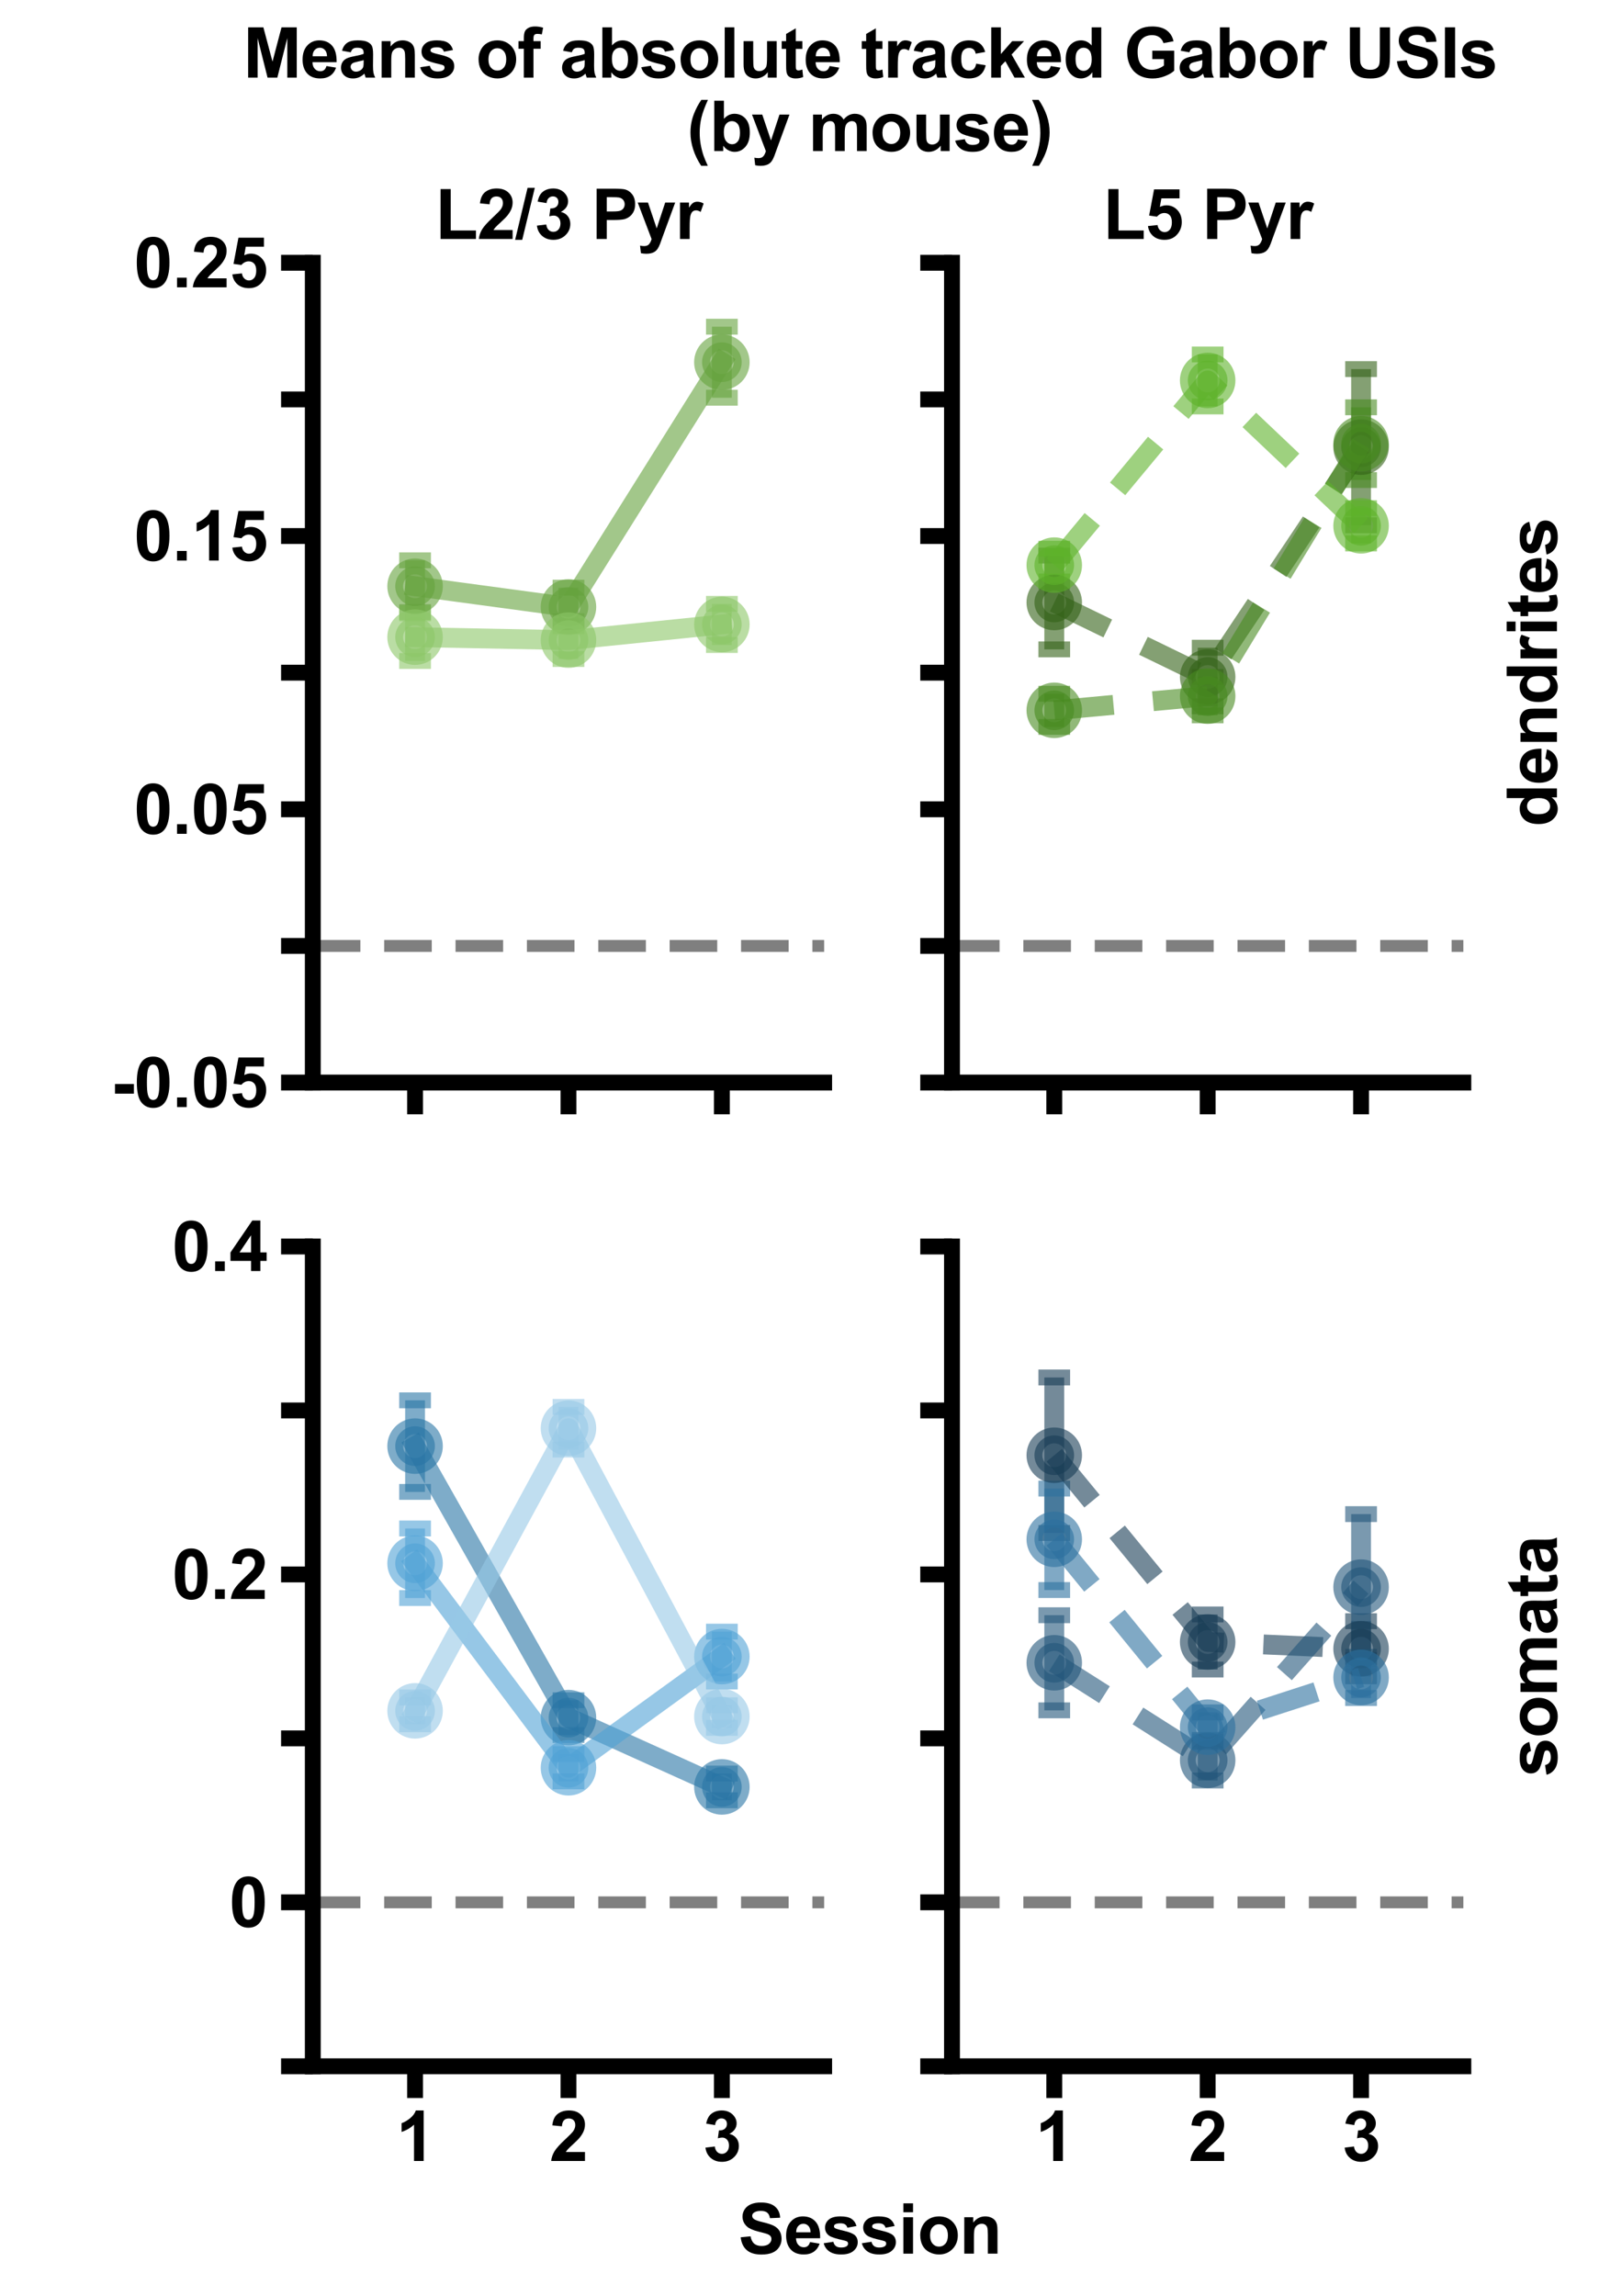 <?xml version="1.0" encoding="utf-8" standalone="no"?>
<!DOCTYPE svg PUBLIC "-//W3C//DTD SVG 1.1//EN"
  "http://www.w3.org/Graphics/SVG/1.1/DTD/svg11.dtd">
<svg xmlns:xlink="http://www.w3.org/1999/xlink" width="403.256pt" height="578.69pt" viewBox="0 0 403.256 578.69" xmlns="http://www.w3.org/2000/svg" version="1.1">
 <defs>
  <style type="text/css">*{stroke-linejoin: round; stroke-linecap: butt}</style>
 </defs>
 <g id="figure_1">
  <g id="patch_1">
   <path d="M 0 578.69 
L 403.256 578.69 
L 403.256 0 
L 0 0 
z
" style="fill: #ffffff"/>
  </g>
  <g id="axes_1">
   <g id="patch_2">
    <path d="M 78.885 272.88 
L 207.845 272.88 
L 207.845 66.24 
L 78.885 66.24 
z
" style="fill: #ffffff"/>
   </g>
   <g id="line2d_1">
    <path d="M 78.885 238.44 
L 207.845 238.44 
" clip-path="url(#pe21547baf0)" style="fill: none; stroke-dasharray: 12,6; stroke-dashoffset: 0; stroke: #000000; stroke-opacity: 0.5; stroke-width: 3"/>
   </g>
   <g id="matplotlib.axis_1">
    <g id="xtick_1">
     <g id="line2d_2">
      <defs>
       <path id="m0244e21850" d="M 0 0 
L 0 8 
" style="stroke: #000000; stroke-width: 4"/>
      </defs>
      <g>
       <use xlink:href="#m0244e21850" x="104.677" y="272.88" style="stroke: #000000; stroke-width: 4"/>
      </g>
     </g>
    </g>
    <g id="xtick_2">
     <g id="line2d_3">
      <g>
       <use xlink:href="#m0244e21850" x="143.365" y="272.88" style="stroke: #000000; stroke-width: 4"/>
      </g>
     </g>
    </g>
    <g id="xtick_3">
     <g id="line2d_4">
      <g>
       <use xlink:href="#m0244e21850" x="182.053" y="272.88" style="stroke: #000000; stroke-width: 4"/>
      </g>
     </g>
    </g>
   </g>
   <g id="matplotlib.axis_2">
    <g id="ytick_1">
     <g id="line2d_5">
      <defs>
       <path id="m5aeaa589e5" d="M 0 0 
L -8 0 
" style="stroke: #000000; stroke-width: 4"/>
      </defs>
      <g>
       <use xlink:href="#m5aeaa589e5" x="78.885" y="272.88" style="stroke: #000000; stroke-width: 4"/>
      </g>
     </g>
     <g id="text_1">
      <!-- -0.05 -->
      <g transform="translate(28.003 279.064) scale(0.173 -0.173)">
       <defs>
        <path id="Arial-BoldMT-2d" d="M 359 1222 
L 359 2100 
L 2084 2100 
L 2084 1222 
L 359 1222 
z
" transform="scale(0.016)"/>
        <path id="Arial-BoldMT-30" d="M 1756 4600 
Q 2422 4600 2797 4125 
Q 3244 3563 3244 2259 
Q 3244 959 2794 391 
Q 2422 -78 1756 -78 
Q 1088 -78 678 436 
Q 269 950 269 2269 
Q 269 3563 719 4131 
Q 1091 4600 1756 4600 
z
M 1756 3872 
Q 1597 3872 1472 3770 
Q 1347 3669 1278 3406 
Q 1188 3066 1188 2259 
Q 1188 1453 1269 1151 
Q 1350 850 1473 750 
Q 1597 650 1756 650 
Q 1916 650 2041 751 
Q 2166 853 2234 1116 
Q 2325 1453 2325 2259 
Q 2325 3066 2244 3367 
Q 2163 3669 2039 3770 
Q 1916 3872 1756 3872 
z
" transform="scale(0.016)"/>
        <path id="Arial-BoldMT-2e" d="M 459 0 
L 459 878 
L 1338 878 
L 1338 0 
L 459 0 
z
" transform="scale(0.016)"/>
        <path id="Arial-BoldMT-35" d="M 284 1178 
L 1159 1269 
Q 1197 972 1381 798 
Q 1566 625 1806 625 
Q 2081 625 2272 848 
Q 2463 1072 2463 1522 
Q 2463 1944 2273 2155 
Q 2084 2366 1781 2366 
Q 1403 2366 1103 2031 
L 391 2134 
L 841 4519 
L 3163 4519 
L 3163 3697 
L 1506 3697 
L 1369 2919 
Q 1663 3066 1969 3066 
Q 2553 3066 2959 2641 
Q 3366 2216 3366 1538 
Q 3366 972 3038 528 
Q 2591 -78 1797 -78 
Q 1163 -78 763 262 
Q 363 603 284 1178 
z
" transform="scale(0.016)"/>
       </defs>
       <use xlink:href="#Arial-BoldMT-2d"/>
       <use xlink:href="#Arial-BoldMT-30" x="33.301"/>
       <use xlink:href="#Arial-BoldMT-2e" x="88.916"/>
       <use xlink:href="#Arial-BoldMT-30" x="116.699"/>
       <use xlink:href="#Arial-BoldMT-35" x="172.314"/>
      </g>
     </g>
    </g>
    <g id="ytick_2">
     <g id="line2d_6">
      <g>
       <use xlink:href="#m5aeaa589e5" x="78.885" y="238.44" style="stroke: #000000; stroke-width: 4"/>
      </g>
     </g>
    </g>
    <g id="ytick_3">
     <g id="line2d_7">
      <g>
       <use xlink:href="#m5aeaa589e5" x="78.885" y="204" style="stroke: #000000; stroke-width: 4"/>
      </g>
     </g>
     <g id="text_2">
      <!-- 0.05 -->
      <g transform="translate(33.757 210.184) scale(0.173 -0.173)">
       <use xlink:href="#Arial-BoldMT-30"/>
       <use xlink:href="#Arial-BoldMT-2e" x="55.615"/>
       <use xlink:href="#Arial-BoldMT-30" x="83.398"/>
       <use xlink:href="#Arial-BoldMT-35" x="139.014"/>
      </g>
     </g>
    </g>
    <g id="ytick_4">
     <g id="line2d_8">
      <g>
       <use xlink:href="#m5aeaa589e5" x="78.885" y="169.56" style="stroke: #000000; stroke-width: 4"/>
      </g>
     </g>
    </g>
    <g id="ytick_5">
     <g id="line2d_9">
      <g>
       <use xlink:href="#m5aeaa589e5" x="78.885" y="135.12" style="stroke: #000000; stroke-width: 4"/>
      </g>
     </g>
     <g id="text_3">
      <!-- 0.15 -->
      <g transform="translate(33.757 141.304) scale(0.173 -0.173)">
       <defs>
        <path id="Arial-BoldMT-31" d="M 2519 0 
L 1641 0 
L 1641 3309 
Q 1159 2859 506 2644 
L 506 3441 
Q 850 3553 1253 3867 
Q 1656 4181 1806 4600 
L 2519 4600 
L 2519 0 
z
" transform="scale(0.016)"/>
       </defs>
       <use xlink:href="#Arial-BoldMT-30"/>
       <use xlink:href="#Arial-BoldMT-2e" x="55.615"/>
       <use xlink:href="#Arial-BoldMT-31" x="83.398"/>
       <use xlink:href="#Arial-BoldMT-35" x="139.014"/>
      </g>
     </g>
    </g>
    <g id="ytick_6">
     <g id="line2d_10">
      <g>
       <use xlink:href="#m5aeaa589e5" x="78.885" y="100.68" style="stroke: #000000; stroke-width: 4"/>
      </g>
     </g>
    </g>
    <g id="ytick_7">
     <g id="line2d_11">
      <g>
       <use xlink:href="#m5aeaa589e5" x="78.885" y="66.24" style="stroke: #000000; stroke-width: 4"/>
      </g>
     </g>
     <g id="text_4">
      <!-- 0.25 -->
      <g transform="translate(33.757 72.424) scale(0.173 -0.173)">
       <defs>
        <path id="Arial-BoldMT-32" d="M 3238 816 
L 3238 0 
L 159 0 
Q 209 463 459 877 
Q 709 1291 1447 1975 
Q 2041 2528 2175 2725 
Q 2356 2997 2356 3263 
Q 2356 3556 2198 3714 
Q 2041 3872 1763 3872 
Q 1488 3872 1325 3706 
Q 1163 3541 1138 3156 
L 263 3244 
Q 341 3969 753 4284 
Q 1166 4600 1784 4600 
Q 2463 4600 2850 4234 
Q 3238 3869 3238 3325 
Q 3238 3016 3127 2736 
Q 3016 2456 2775 2150 
Q 2616 1947 2200 1565 
Q 1784 1184 1673 1059 
Q 1563 934 1494 816 
L 3238 816 
z
" transform="scale(0.016)"/>
       </defs>
       <use xlink:href="#Arial-BoldMT-30"/>
       <use xlink:href="#Arial-BoldMT-2e" x="55.615"/>
       <use xlink:href="#Arial-BoldMT-32" x="83.398"/>
       <use xlink:href="#Arial-BoldMT-35" x="139.014"/>
      </g>
     </g>
    </g>
    <g id="text_5">
     <!-- . -->
     <g style="fill: #ffffff" transform="translate(19.569 171.96) rotate(-90) scale(0.173 -0.173)">
      <defs>
       <path id="ArialMT-2e" d="M 581 0 
L 581 641 
L 1222 641 
L 1222 0 
L 581 0 
z
" transform="scale(0.016)"/>
      </defs>
      <use xlink:href="#ArialMT-2e"/>
     </g>
    </g>
   </g>
   <g id="LineCollection_1">
    <path d="M 104.677 154.303 
L 104.677 141.243 
" clip-path="url(#pe21547baf0)" style="fill: none; stroke: #64a23d; stroke-opacity: 0.6; stroke-width: 5"/>
    <path d="M 143.365 157.86 
L 143.365 148.143 
" clip-path="url(#pe21547baf0)" style="fill: none; stroke: #64a23d; stroke-opacity: 0.6; stroke-width: 5"/>
    <path d="M 182.053 100.251 
L 182.053 82.351 
" clip-path="url(#pe21547baf0)" style="fill: none; stroke: #64a23d; stroke-opacity: 0.6; stroke-width: 5"/>
   </g>
   <g id="line2d_12">
    <defs>
     <path id="m8915bc8091" d="M 4 0 
L -4 -0 
" style="stroke: #64a23d; stroke-opacity: 0.6; stroke-width: 4"/>
    </defs>
    <g clip-path="url(#pe21547baf0)">
     <use xlink:href="#m8915bc8091" x="104.677" y="154.303" style="fill: #64a23d; fill-opacity: 0.6; stroke: #64a23d; stroke-opacity: 0.6; stroke-width: 4"/>
     <use xlink:href="#m8915bc8091" x="143.365" y="157.86" style="fill: #64a23d; fill-opacity: 0.6; stroke: #64a23d; stroke-opacity: 0.6; stroke-width: 4"/>
     <use xlink:href="#m8915bc8091" x="182.053" y="100.251" style="fill: #64a23d; fill-opacity: 0.6; stroke: #64a23d; stroke-opacity: 0.6; stroke-width: 4"/>
    </g>
   </g>
   <g id="line2d_13">
    <g clip-path="url(#pe21547baf0)">
     <use xlink:href="#m8915bc8091" x="104.677" y="141.243" style="fill: #64a23d; fill-opacity: 0.6; stroke: #64a23d; stroke-opacity: 0.6; stroke-width: 4"/>
     <use xlink:href="#m8915bc8091" x="143.365" y="148.143" style="fill: #64a23d; fill-opacity: 0.6; stroke: #64a23d; stroke-opacity: 0.6; stroke-width: 4"/>
     <use xlink:href="#m8915bc8091" x="182.053" y="82.351" style="fill: #64a23d; fill-opacity: 0.6; stroke: #64a23d; stroke-opacity: 0.6; stroke-width: 4"/>
    </g>
   </g>
   <g id="LineCollection_2">
    <path d="M 104.677 166.616 
L 104.677 154.596 
" clip-path="url(#pe21547baf0)" style="fill: none; stroke: #8cc668; stroke-opacity: 0.6; stroke-width: 5"/>
    <path d="M 143.365 166.118 
L 143.365 156.596 
" clip-path="url(#pe21547baf0)" style="fill: none; stroke: #8cc668; stroke-opacity: 0.6; stroke-width: 5"/>
    <path d="M 182.053 162.588 
L 182.053 152.213 
" clip-path="url(#pe21547baf0)" style="fill: none; stroke: #8cc668; stroke-opacity: 0.6; stroke-width: 5"/>
   </g>
   <g id="line2d_14">
    <defs>
     <path id="mc7e0c67a45" d="M 4 0 
L -4 -0 
" style="stroke: #8cc668; stroke-opacity: 0.6; stroke-width: 4"/>
    </defs>
    <g clip-path="url(#pe21547baf0)">
     <use xlink:href="#mc7e0c67a45" x="104.677" y="166.616" style="fill: #8cc668; fill-opacity: 0.6; stroke: #8cc668; stroke-opacity: 0.6; stroke-width: 4"/>
     <use xlink:href="#mc7e0c67a45" x="143.365" y="166.118" style="fill: #8cc668; fill-opacity: 0.6; stroke: #8cc668; stroke-opacity: 0.6; stroke-width: 4"/>
     <use xlink:href="#mc7e0c67a45" x="182.053" y="162.588" style="fill: #8cc668; fill-opacity: 0.6; stroke: #8cc668; stroke-opacity: 0.6; stroke-width: 4"/>
    </g>
   </g>
   <g id="line2d_15">
    <g clip-path="url(#pe21547baf0)">
     <use xlink:href="#mc7e0c67a45" x="104.677" y="154.596" style="fill: #8cc668; fill-opacity: 0.6; stroke: #8cc668; stroke-opacity: 0.6; stroke-width: 4"/>
     <use xlink:href="#mc7e0c67a45" x="143.365" y="156.596" style="fill: #8cc668; fill-opacity: 0.6; stroke: #8cc668; stroke-opacity: 0.6; stroke-width: 4"/>
     <use xlink:href="#mc7e0c67a45" x="182.053" y="152.213" style="fill: #8cc668; fill-opacity: 0.6; stroke: #8cc668; stroke-opacity: 0.6; stroke-width: 4"/>
    </g>
   </g>
   <g id="line2d_16">
    <path d="M 104.677 147.773 
L 143.365 153.001 
L 182.053 91.301 
" clip-path="url(#pe21547baf0)" style="fill: none; stroke: #64a23d; stroke-opacity: 0.6; stroke-width: 5; stroke-linecap: square"/>
    <defs>
     <path id="m1cc5bb6b44" d="M 0 5 
C 1.326 5 2.598 4.473 3.536 3.536 
C 4.473 2.598 5 1.326 5 0 
C 5 -1.326 4.473 -2.598 3.536 -3.536 
C 2.598 -4.473 1.326 -5 0 -5 
C -1.326 -5 -2.598 -4.473 -3.536 -3.536 
C -4.473 -2.598 -5 -1.326 -5 0 
C -5 1.326 -4.473 2.598 -3.536 3.536 
C -2.598 4.473 -1.326 5 0 5 
z
" style="stroke: #64a23d; stroke-opacity: 0.6; stroke-width: 4"/>
    </defs>
    <g clip-path="url(#pe21547baf0)">
     <use xlink:href="#m1cc5bb6b44" x="104.677" y="147.773" style="fill: #64a23d; fill-opacity: 0.6; stroke: #64a23d; stroke-opacity: 0.6; stroke-width: 4"/>
     <use xlink:href="#m1cc5bb6b44" x="143.365" y="153.001" style="fill: #64a23d; fill-opacity: 0.6; stroke: #64a23d; stroke-opacity: 0.6; stroke-width: 4"/>
     <use xlink:href="#m1cc5bb6b44" x="182.053" y="91.301" style="fill: #64a23d; fill-opacity: 0.6; stroke: #64a23d; stroke-opacity: 0.6; stroke-width: 4"/>
    </g>
   </g>
   <g id="line2d_17">
    <path d="M 104.677 160.606 
L 143.365 161.357 
L 182.053 157.4 
" clip-path="url(#pe21547baf0)" style="fill: none; stroke: #8cc668; stroke-opacity: 0.6; stroke-width: 5; stroke-linecap: square"/>
    <defs>
     <path id="md0d9e44c77" d="M 0 5 
C 1.326 5 2.598 4.473 3.536 3.536 
C 4.473 2.598 5 1.326 5 0 
C 5 -1.326 4.473 -2.598 3.536 -3.536 
C 2.598 -4.473 1.326 -5 0 -5 
C -1.326 -5 -2.598 -4.473 -3.536 -3.536 
C -4.473 -2.598 -5 -1.326 -5 0 
C -5 1.326 -4.473 2.598 -3.536 3.536 
C -2.598 4.473 -1.326 5 0 5 
z
" style="stroke: #8cc668; stroke-opacity: 0.6; stroke-width: 4"/>
    </defs>
    <g clip-path="url(#pe21547baf0)">
     <use xlink:href="#md0d9e44c77" x="104.677" y="160.606" style="fill: #8cc668; fill-opacity: 0.6; stroke: #8cc668; stroke-opacity: 0.6; stroke-width: 4"/>
     <use xlink:href="#md0d9e44c77" x="143.365" y="161.357" style="fill: #8cc668; fill-opacity: 0.6; stroke: #8cc668; stroke-opacity: 0.6; stroke-width: 4"/>
     <use xlink:href="#md0d9e44c77" x="182.053" y="157.4" style="fill: #8cc668; fill-opacity: 0.6; stroke: #8cc668; stroke-opacity: 0.6; stroke-width: 4"/>
    </g>
   </g>
   <g id="patch_3">
    <path d="M 78.885 272.88 
L 78.885 66.24 
" style="fill: none; stroke: #000000; stroke-width: 4; stroke-linejoin: miter; stroke-linecap: square"/>
   </g>
   <g id="patch_4">
    <path d="M 78.885 272.88 
L 207.845 272.88 
" style="fill: none; stroke: #000000; stroke-width: 4; stroke-linejoin: miter; stroke-linecap: square"/>
   </g>
   <g id="text_6">
    <!-- L2/3 Pyr -->
    <g transform="translate(109.748 60.24) scale(0.173 -0.173)">
     <defs>
      <path id="Arial-BoldMT-4c" d="M 491 0 
L 491 4544 
L 1416 4544 
L 1416 772 
L 3716 772 
L 3716 0 
L 491 0 
z
" transform="scale(0.016)"/>
      <path id="Arial-BoldMT-2f" d="M -9 -78 
L 1125 4659 
L 1784 4659 
L 638 -78 
L -9 -78 
z
" transform="scale(0.016)"/>
      <path id="Arial-BoldMT-33" d="M 241 1216 
L 1091 1319 
Q 1131 994 1309 822 
Q 1488 650 1741 650 
Q 2013 650 2198 856 
Q 2384 1063 2384 1413 
Q 2384 1744 2206 1937 
Q 2028 2131 1772 2131 
Q 1603 2131 1369 2066 
L 1466 2781 
Q 1822 2772 2009 2936 
Q 2197 3100 2197 3372 
Q 2197 3603 2059 3740 
Q 1922 3878 1694 3878 
Q 1469 3878 1309 3722 
Q 1150 3566 1116 3266 
L 306 3403 
Q 391 3819 561 4067 
Q 731 4316 1036 4458 
Q 1341 4600 1719 4600 
Q 2366 4600 2756 4188 
Q 3078 3850 3078 3425 
Q 3078 2822 2419 2463 
Q 2813 2378 3048 2084 
Q 3284 1791 3284 1375 
Q 3284 772 2843 347 
Q 2403 -78 1747 -78 
Q 1125 -78 715 280 
Q 306 638 241 1216 
z
" transform="scale(0.016)"/>
      <path id="Arial-BoldMT-20" transform="scale(0.016)"/>
      <path id="Arial-BoldMT-50" d="M 466 0 
L 466 4581 
L 1950 4581 
Q 2794 4581 3050 4513 
Q 3444 4409 3709 4064 
Q 3975 3719 3975 3172 
Q 3975 2750 3822 2462 
Q 3669 2175 3433 2011 
Q 3197 1847 2953 1794 
Q 2622 1728 1994 1728 
L 1391 1728 
L 1391 0 
L 466 0 
z
M 1391 3806 
L 1391 2506 
L 1897 2506 
Q 2444 2506 2628 2578 
Q 2813 2650 2917 2803 
Q 3022 2956 3022 3159 
Q 3022 3409 2875 3571 
Q 2728 3734 2503 3775 
Q 2338 3806 1838 3806 
L 1391 3806 
z
" transform="scale(0.016)"/>
      <path id="Arial-BoldMT-79" d="M 44 3319 
L 978 3319 
L 1772 963 
L 2547 3319 
L 3456 3319 
L 2284 125 
L 2075 -453 
Q 1959 -744 1854 -897 
Q 1750 -1050 1614 -1145 
Q 1478 -1241 1279 -1294 
Q 1081 -1347 831 -1347 
Q 578 -1347 334 -1294 
L 256 -606 
Q 463 -647 628 -647 
Q 934 -647 1081 -467 
Q 1228 -288 1306 -9 
L 44 3319 
z
" transform="scale(0.016)"/>
      <path id="Arial-BoldMT-72" d="M 1300 0 
L 422 0 
L 422 3319 
L 1238 3319 
L 1238 2847 
Q 1447 3181 1614 3287 
Q 1781 3394 1994 3394 
Q 2294 3394 2572 3228 
L 2300 2463 
Q 2078 2606 1888 2606 
Q 1703 2606 1575 2504 
Q 1447 2403 1373 2137 
Q 1300 1872 1300 1025 
L 1300 0 
z
" transform="scale(0.016)"/>
     </defs>
     <use xlink:href="#Arial-BoldMT-4c"/>
     <use xlink:href="#Arial-BoldMT-32" x="61.084"/>
     <use xlink:href="#Arial-BoldMT-2f" x="116.699"/>
     <use xlink:href="#Arial-BoldMT-33" x="144.482"/>
     <use xlink:href="#Arial-BoldMT-20" x="200.098"/>
     <use xlink:href="#Arial-BoldMT-50" x="227.881"/>
     <use xlink:href="#Arial-BoldMT-79" x="294.58"/>
     <use xlink:href="#Arial-BoldMT-72" x="350.195"/>
    </g>
   </g>
  </g>
  <g id="axes_2">
   <g id="patch_5">
    <path d="M 240.085 272.88 
L 369.045 272.88 
L 369.045 66.24 
L 240.085 66.24 
z
" style="fill: #ffffff"/>
   </g>
   <g id="line2d_18">
    <path d="M 240.085 238.44 
L 369.045 238.44 
" clip-path="url(#p4783038f16)" style="fill: none; stroke-dasharray: 12,6; stroke-dashoffset: 0; stroke: #000000; stroke-opacity: 0.5; stroke-width: 3"/>
   </g>
   <g id="matplotlib.axis_3">
    <g id="xtick_4">
     <g id="line2d_19">
      <g>
       <use xlink:href="#m0244e21850" x="265.877" y="272.88" style="stroke: #000000; stroke-width: 4"/>
      </g>
     </g>
    </g>
    <g id="xtick_5">
     <g id="line2d_20">
      <g>
       <use xlink:href="#m0244e21850" x="304.565" y="272.88" style="stroke: #000000; stroke-width: 4"/>
      </g>
     </g>
    </g>
    <g id="xtick_6">
     <g id="line2d_21">
      <g>
       <use xlink:href="#m0244e21850" x="343.253" y="272.88" style="stroke: #000000; stroke-width: 4"/>
      </g>
     </g>
    </g>
   </g>
   <g id="matplotlib.axis_4">
    <g id="ytick_8">
     <g id="line2d_22">
      <g>
       <use xlink:href="#m5aeaa589e5" x="240.085" y="272.88" style="stroke: #000000; stroke-width: 4"/>
      </g>
     </g>
    </g>
    <g id="ytick_9">
     <g id="line2d_23">
      <g>
       <use xlink:href="#m5aeaa589e5" x="240.085" y="238.44" style="stroke: #000000; stroke-width: 4"/>
      </g>
     </g>
    </g>
    <g id="ytick_10">
     <g id="line2d_24">
      <g>
       <use xlink:href="#m5aeaa589e5" x="240.085" y="204" style="stroke: #000000; stroke-width: 4"/>
      </g>
     </g>
    </g>
    <g id="ytick_11">
     <g id="line2d_25">
      <g>
       <use xlink:href="#m5aeaa589e5" x="240.085" y="169.56" style="stroke: #000000; stroke-width: 4"/>
      </g>
     </g>
    </g>
    <g id="ytick_12">
     <g id="line2d_26">
      <g>
       <use xlink:href="#m5aeaa589e5" x="240.085" y="135.12" style="stroke: #000000; stroke-width: 4"/>
      </g>
     </g>
    </g>
    <g id="ytick_13">
     <g id="line2d_27">
      <g>
       <use xlink:href="#m5aeaa589e5" x="240.085" y="100.68" style="stroke: #000000; stroke-width: 4"/>
      </g>
     </g>
    </g>
    <g id="ytick_14">
     <g id="line2d_28">
      <g>
       <use xlink:href="#m5aeaa589e5" x="240.085" y="66.24" style="stroke: #000000; stroke-width: 4"/>
      </g>
     </g>
    </g>
   </g>
   <g id="LineCollection_3">
    <path d="M 265.877 163.689 
L 265.877 140.047 
" clip-path="url(#p4783038f16)" style="fill: none; stroke: #326117; stroke-opacity: 0.6; stroke-width: 5"/>
    <path d="M 304.565 178.04 
L 304.565 163.266 
" clip-path="url(#p4783038f16)" style="fill: none; stroke: #326117; stroke-opacity: 0.6; stroke-width: 5"/>
    <path d="M 343.253 132.393 
L 343.253 93.034 
" clip-path="url(#p4783038f16)" style="fill: none; stroke: #326117; stroke-opacity: 0.6; stroke-width: 5"/>
   </g>
   <g id="line2d_29">
    <defs>
     <path id="mf8d612c468" d="M 4 0 
L -4 -0 
" style="stroke: #326117; stroke-opacity: 0.6; stroke-width: 4"/>
    </defs>
    <g clip-path="url(#p4783038f16)">
     <use xlink:href="#mf8d612c468" x="265.877" y="163.689" style="fill: #326117; fill-opacity: 0.6; stroke: #326117; stroke-opacity: 0.6; stroke-width: 4"/>
     <use xlink:href="#mf8d612c468" x="304.565" y="178.04" style="fill: #326117; fill-opacity: 0.6; stroke: #326117; stroke-opacity: 0.6; stroke-width: 4"/>
     <use xlink:href="#mf8d612c468" x="343.253" y="132.393" style="fill: #326117; fill-opacity: 0.6; stroke: #326117; stroke-opacity: 0.6; stroke-width: 4"/>
    </g>
   </g>
   <g id="line2d_30">
    <g clip-path="url(#p4783038f16)">
     <use xlink:href="#mf8d612c468" x="265.877" y="140.047" style="fill: #326117; fill-opacity: 0.6; stroke: #326117; stroke-opacity: 0.6; stroke-width: 4"/>
     <use xlink:href="#mf8d612c468" x="304.565" y="163.266" style="fill: #326117; fill-opacity: 0.6; stroke: #326117; stroke-opacity: 0.6; stroke-width: 4"/>
     <use xlink:href="#mf8d612c468" x="343.253" y="93.034" style="fill: #326117; fill-opacity: 0.6; stroke: #326117; stroke-opacity: 0.6; stroke-width: 4"/>
    </g>
   </g>
   <g id="LineCollection_4">
    <path d="M 265.877 183.236 
L 265.877 174.87 
" clip-path="url(#p4783038f16)" style="fill: none; stroke: #488a21; stroke-opacity: 0.6; stroke-width: 5"/>
    <path d="M 304.565 180.313 
L 304.565 170.64 
" clip-path="url(#p4783038f16)" style="fill: none; stroke: #488a21; stroke-opacity: 0.6; stroke-width: 5"/>
    <path d="M 343.253 121.001 
L 343.253 102.669 
" clip-path="url(#p4783038f16)" style="fill: none; stroke: #488a21; stroke-opacity: 0.6; stroke-width: 5"/>
   </g>
   <g id="line2d_31">
    <defs>
     <path id="ma440c16323" d="M 4 0 
L -4 -0 
" style="stroke: #488a21; stroke-opacity: 0.6; stroke-width: 4"/>
    </defs>
    <g clip-path="url(#p4783038f16)">
     <use xlink:href="#ma440c16323" x="265.877" y="183.236" style="fill: #488a21; fill-opacity: 0.6; stroke: #488a21; stroke-opacity: 0.6; stroke-width: 4"/>
     <use xlink:href="#ma440c16323" x="304.565" y="180.313" style="fill: #488a21; fill-opacity: 0.6; stroke: #488a21; stroke-opacity: 0.6; stroke-width: 4"/>
     <use xlink:href="#ma440c16323" x="343.253" y="121.001" style="fill: #488a21; fill-opacity: 0.6; stroke: #488a21; stroke-opacity: 0.6; stroke-width: 4"/>
    </g>
   </g>
   <g id="line2d_32">
    <g clip-path="url(#p4783038f16)">
     <use xlink:href="#ma440c16323" x="265.877" y="174.87" style="fill: #488a21; fill-opacity: 0.6; stroke: #488a21; stroke-opacity: 0.6; stroke-width: 4"/>
     <use xlink:href="#ma440c16323" x="304.565" y="170.64" style="fill: #488a21; fill-opacity: 0.6; stroke: #488a21; stroke-opacity: 0.6; stroke-width: 4"/>
     <use xlink:href="#ma440c16323" x="343.253" y="102.669" style="fill: #488a21; fill-opacity: 0.6; stroke: #488a21; stroke-opacity: 0.6; stroke-width: 4"/>
    </g>
   </g>
   <g id="LineCollection_5">
    <path d="M 265.877 146.591 
L 265.877 138.319 
" clip-path="url(#p4783038f16)" style="fill: none; stroke: #5eb32b; stroke-opacity: 0.6; stroke-width: 5"/>
    <path d="M 304.565 102.448 
L 304.565 89.35 
" clip-path="url(#p4783038f16)" style="fill: none; stroke: #5eb32b; stroke-opacity: 0.6; stroke-width: 5"/>
    <path d="M 343.253 136.989 
L 343.253 128.095 
" clip-path="url(#p4783038f16)" style="fill: none; stroke: #5eb32b; stroke-opacity: 0.6; stroke-width: 5"/>
   </g>
   <g id="line2d_33">
    <defs>
     <path id="m10cf8ae050" d="M 4 0 
L -4 -0 
" style="stroke: #5eb32b; stroke-opacity: 0.6; stroke-width: 4"/>
    </defs>
    <g clip-path="url(#p4783038f16)">
     <use xlink:href="#m10cf8ae050" x="265.877" y="146.591" style="fill: #5eb32b; fill-opacity: 0.6; stroke: #5eb32b; stroke-opacity: 0.6; stroke-width: 4"/>
     <use xlink:href="#m10cf8ae050" x="304.565" y="102.448" style="fill: #5eb32b; fill-opacity: 0.6; stroke: #5eb32b; stroke-opacity: 0.6; stroke-width: 4"/>
     <use xlink:href="#m10cf8ae050" x="343.253" y="136.989" style="fill: #5eb32b; fill-opacity: 0.6; stroke: #5eb32b; stroke-opacity: 0.6; stroke-width: 4"/>
    </g>
   </g>
   <g id="line2d_34">
    <g clip-path="url(#p4783038f16)">
     <use xlink:href="#m10cf8ae050" x="265.877" y="138.319" style="fill: #5eb32b; fill-opacity: 0.6; stroke: #5eb32b; stroke-opacity: 0.6; stroke-width: 4"/>
     <use xlink:href="#m10cf8ae050" x="304.565" y="89.35" style="fill: #5eb32b; fill-opacity: 0.6; stroke: #5eb32b; stroke-opacity: 0.6; stroke-width: 4"/>
     <use xlink:href="#m10cf8ae050" x="343.253" y="128.095" style="fill: #5eb32b; fill-opacity: 0.6; stroke: #5eb32b; stroke-opacity: 0.6; stroke-width: 4"/>
    </g>
   </g>
   <g id="line2d_35">
    <path d="M 265.877 151.868 
L 304.565 170.653 
L 343.253 112.714 
" clip-path="url(#p4783038f16)" style="fill: none; stroke-dasharray: 15,10; stroke-dashoffset: 0; stroke: #326117; stroke-opacity: 0.6; stroke-width: 5"/>
    <defs>
     <path id="mb49e678a9c" d="M 0 5 
C 1.326 5 2.598 4.473 3.536 3.536 
C 4.473 2.598 5 1.326 5 0 
C 5 -1.326 4.473 -2.598 3.536 -3.536 
C 2.598 -4.473 1.326 -5 0 -5 
C -1.326 -5 -2.598 -4.473 -3.536 -3.536 
C -4.473 -2.598 -5 -1.326 -5 0 
C -5 1.326 -4.473 2.598 -3.536 3.536 
C -2.598 4.473 -1.326 5 0 5 
z
" style="stroke: #326117; stroke-opacity: 0.6; stroke-width: 4"/>
    </defs>
    <g clip-path="url(#p4783038f16)">
     <use xlink:href="#mb49e678a9c" x="265.877" y="151.868" style="fill: #326117; fill-opacity: 0.6; stroke: #326117; stroke-opacity: 0.6; stroke-width: 4"/>
     <use xlink:href="#mb49e678a9c" x="304.565" y="170.653" style="fill: #326117; fill-opacity: 0.6; stroke: #326117; stroke-opacity: 0.6; stroke-width: 4"/>
     <use xlink:href="#mb49e678a9c" x="343.253" y="112.714" style="fill: #326117; fill-opacity: 0.6; stroke: #326117; stroke-opacity: 0.6; stroke-width: 4"/>
    </g>
   </g>
   <g id="line2d_36">
    <path d="M 265.877 179.053 
L 304.565 175.477 
L 343.253 111.835 
" clip-path="url(#p4783038f16)" style="fill: none; stroke-dasharray: 15,10; stroke-dashoffset: 0; stroke: #488a21; stroke-opacity: 0.6; stroke-width: 5"/>
    <defs>
     <path id="m1024f41482" d="M 0 5 
C 1.326 5 2.598 4.473 3.536 3.536 
C 4.473 2.598 5 1.326 5 0 
C 5 -1.326 4.473 -2.598 3.536 -3.536 
C 2.598 -4.473 1.326 -5 0 -5 
C -1.326 -5 -2.598 -4.473 -3.536 -3.536 
C -4.473 -2.598 -5 -1.326 -5 0 
C -5 1.326 -4.473 2.598 -3.536 3.536 
C -2.598 4.473 -1.326 5 0 5 
z
" style="stroke: #488a21; stroke-opacity: 0.6; stroke-width: 4"/>
    </defs>
    <g clip-path="url(#p4783038f16)">
     <use xlink:href="#m1024f41482" x="265.877" y="179.053" style="fill: #488a21; fill-opacity: 0.6; stroke: #488a21; stroke-opacity: 0.6; stroke-width: 4"/>
     <use xlink:href="#m1024f41482" x="304.565" y="175.477" style="fill: #488a21; fill-opacity: 0.6; stroke: #488a21; stroke-opacity: 0.6; stroke-width: 4"/>
     <use xlink:href="#m1024f41482" x="343.253" y="111.835" style="fill: #488a21; fill-opacity: 0.6; stroke: #488a21; stroke-opacity: 0.6; stroke-width: 4"/>
    </g>
   </g>
   <g id="line2d_37">
    <path d="M 265.877 142.455 
L 304.565 95.899 
L 343.253 132.542 
" clip-path="url(#p4783038f16)" style="fill: none; stroke-dasharray: 15,10; stroke-dashoffset: 0; stroke: #5eb32b; stroke-opacity: 0.6; stroke-width: 5"/>
    <defs>
     <path id="m183a64840d" d="M 0 5 
C 1.326 5 2.598 4.473 3.536 3.536 
C 4.473 2.598 5 1.326 5 0 
C 5 -1.326 4.473 -2.598 3.536 -3.536 
C 2.598 -4.473 1.326 -5 0 -5 
C -1.326 -5 -2.598 -4.473 -3.536 -3.536 
C -4.473 -2.598 -5 -1.326 -5 0 
C -5 1.326 -4.473 2.598 -3.536 3.536 
C -2.598 4.473 -1.326 5 0 5 
z
" style="stroke: #5eb32b; stroke-opacity: 0.6; stroke-width: 4"/>
    </defs>
    <g clip-path="url(#p4783038f16)">
     <use xlink:href="#m183a64840d" x="265.877" y="142.455" style="fill: #5eb32b; fill-opacity: 0.6; stroke: #5eb32b; stroke-opacity: 0.6; stroke-width: 4"/>
     <use xlink:href="#m183a64840d" x="304.565" y="95.899" style="fill: #5eb32b; fill-opacity: 0.6; stroke: #5eb32b; stroke-opacity: 0.6; stroke-width: 4"/>
     <use xlink:href="#m183a64840d" x="343.253" y="132.542" style="fill: #5eb32b; fill-opacity: 0.6; stroke: #5eb32b; stroke-opacity: 0.6; stroke-width: 4"/>
    </g>
   </g>
   <g id="patch_6">
    <path d="M 240.085 272.88 
L 240.085 66.24 
" style="fill: none; stroke: #000000; stroke-width: 4; stroke-linejoin: miter; stroke-linecap: square"/>
   </g>
   <g id="patch_7">
    <path d="M 240.085 272.88 
L 369.045 272.88 
" style="fill: none; stroke: #000000; stroke-width: 4; stroke-linejoin: miter; stroke-linecap: square"/>
   </g>
   <g id="text_7">
    <!-- L5 Pyr -->
    <g transform="translate(278.153 60.24) scale(0.173 -0.173)">
     <use xlink:href="#Arial-BoldMT-4c"/>
     <use xlink:href="#Arial-BoldMT-35" x="61.084"/>
     <use xlink:href="#Arial-BoldMT-20" x="116.699"/>
     <use xlink:href="#Arial-BoldMT-50" x="144.482"/>
     <use xlink:href="#Arial-BoldMT-79" x="211.182"/>
     <use xlink:href="#Arial-BoldMT-72" x="266.797"/>
    </g>
   </g>
  </g>
  <g id="axes_3">
   <g id="patch_8">
    <path d="M 78.885 520.848 
L 207.845 520.848 
L 207.845 314.208 
L 78.885 314.208 
z
" style="fill: #ffffff"/>
   </g>
   <g id="line2d_38">
    <path d="M 78.885 479.52 
L 207.845 479.52 
" clip-path="url(#p227affbdb4)" style="fill: none; stroke-dasharray: 12,6; stroke-dashoffset: 0; stroke: #000000; stroke-opacity: 0.5; stroke-width: 3"/>
   </g>
   <g id="matplotlib.axis_5">
    <g id="xtick_7">
     <g id="line2d_39">
      <g>
       <use xlink:href="#m0244e21850" x="104.677" y="520.848" style="stroke: #000000; stroke-width: 4"/>
      </g>
     </g>
     <g id="text_8">
      <!-- 1 -->
      <g transform="translate(99.873 544.717) scale(0.173 -0.173)">
       <use xlink:href="#Arial-BoldMT-31"/>
      </g>
     </g>
    </g>
    <g id="xtick_8">
     <g id="line2d_40">
      <g>
       <use xlink:href="#m0244e21850" x="143.365" y="520.848" style="stroke: #000000; stroke-width: 4"/>
      </g>
     </g>
     <g id="text_9">
      <!-- 2 -->
      <g transform="translate(138.561 544.717) scale(0.173 -0.173)">
       <use xlink:href="#Arial-BoldMT-32"/>
      </g>
     </g>
    </g>
    <g id="xtick_9">
     <g id="line2d_41">
      <g>
       <use xlink:href="#m0244e21850" x="182.053" y="520.848" style="stroke: #000000; stroke-width: 4"/>
      </g>
     </g>
     <g id="text_10">
      <!-- 3 -->
      <g transform="translate(177.249 544.717) scale(0.173 -0.173)">
       <use xlink:href="#Arial-BoldMT-33"/>
      </g>
     </g>
    </g>
   </g>
   <g id="matplotlib.axis_6">
    <g id="ytick_15">
     <g id="line2d_42">
      <g>
       <use xlink:href="#m5aeaa589e5" x="78.885" y="520.848" style="stroke: #000000; stroke-width: 4"/>
      </g>
     </g>
    </g>
    <g id="ytick_16">
     <g id="line2d_43">
      <g>
       <use xlink:href="#m5aeaa589e5" x="78.885" y="479.52" style="stroke: #000000; stroke-width: 4"/>
      </g>
     </g>
     <g id="text_11">
      <!-- 0 -->
      <g transform="translate(57.776 485.704) scale(0.173 -0.173)">
       <use xlink:href="#Arial-BoldMT-30"/>
      </g>
     </g>
    </g>
    <g id="ytick_17">
     <g id="line2d_44">
      <g>
       <use xlink:href="#m5aeaa589e5" x="78.885" y="438.192" style="stroke: #000000; stroke-width: 4"/>
      </g>
     </g>
    </g>
    <g id="ytick_18">
     <g id="line2d_45">
      <g>
       <use xlink:href="#m5aeaa589e5" x="78.885" y="396.864" style="stroke: #000000; stroke-width: 4"/>
      </g>
     </g>
     <g id="text_12">
      <!-- 0.2 -->
      <g transform="translate(43.366 403.048) scale(0.173 -0.173)">
       <use xlink:href="#Arial-BoldMT-30"/>
       <use xlink:href="#Arial-BoldMT-2e" x="55.615"/>
       <use xlink:href="#Arial-BoldMT-32" x="83.398"/>
      </g>
     </g>
    </g>
    <g id="ytick_19">
     <g id="line2d_46">
      <g>
       <use xlink:href="#m5aeaa589e5" x="78.885" y="355.536" style="stroke: #000000; stroke-width: 4"/>
      </g>
     </g>
    </g>
    <g id="ytick_20">
     <g id="line2d_47">
      <g>
       <use xlink:href="#m5aeaa589e5" x="78.885" y="314.208" style="stroke: #000000; stroke-width: 4"/>
      </g>
     </g>
     <g id="text_13">
      <!-- 0.4 -->
      <g transform="translate(43.366 320.392) scale(0.173 -0.173)">
       <defs>
        <path id="Arial-BoldMT-34" d="M 1994 0 
L 1994 922 
L 119 922 
L 119 1691 
L 2106 4600 
L 2844 4600 
L 2844 1694 
L 3413 1694 
L 3413 922 
L 2844 922 
L 2844 0 
L 1994 0 
z
M 1994 1694 
L 1994 3259 
L 941 1694 
L 1994 1694 
z
" transform="scale(0.016)"/>
       </defs>
       <use xlink:href="#Arial-BoldMT-30"/>
       <use xlink:href="#Arial-BoldMT-2e" x="55.615"/>
       <use xlink:href="#Arial-BoldMT-34" x="83.398"/>
      </g>
     </g>
    </g>
   </g>
   <g id="LineCollection_6">
    <path d="M 104.677 376.066 
L 104.677 352.986 
" clip-path="url(#p227affbdb4)" style="fill: none; stroke: #2875a5; stroke-opacity: 0.6; stroke-width: 5"/>
    <path d="M 143.365 437.342 
L 143.365 428.579 
" clip-path="url(#p227affbdb4)" style="fill: none; stroke: #2875a5; stroke-opacity: 0.6; stroke-width: 5"/>
    <path d="M 182.053 453.8 
L 182.053 447.057 
" clip-path="url(#p227affbdb4)" style="fill: none; stroke: #2875a5; stroke-opacity: 0.6; stroke-width: 5"/>
   </g>
   <g id="line2d_48">
    <defs>
     <path id="mc491dfd410" d="M 4 0 
L -4 -0 
" style="stroke: #2875a5; stroke-opacity: 0.6; stroke-width: 4"/>
    </defs>
    <g clip-path="url(#p227affbdb4)">
     <use xlink:href="#mc491dfd410" x="104.677" y="376.066" style="fill: #2875a5; fill-opacity: 0.6; stroke: #2875a5; stroke-opacity: 0.6; stroke-width: 4"/>
     <use xlink:href="#mc491dfd410" x="143.365" y="437.342" style="fill: #2875a5; fill-opacity: 0.6; stroke: #2875a5; stroke-opacity: 0.6; stroke-width: 4"/>
     <use xlink:href="#mc491dfd410" x="182.053" y="453.8" style="fill: #2875a5; fill-opacity: 0.6; stroke: #2875a5; stroke-opacity: 0.6; stroke-width: 4"/>
    </g>
   </g>
   <g id="line2d_49">
    <g clip-path="url(#p227affbdb4)">
     <use xlink:href="#mc491dfd410" x="104.677" y="352.986" style="fill: #2875a5; fill-opacity: 0.6; stroke: #2875a5; stroke-opacity: 0.6; stroke-width: 4"/>
     <use xlink:href="#mc491dfd410" x="143.365" y="428.579" style="fill: #2875a5; fill-opacity: 0.6; stroke: #2875a5; stroke-opacity: 0.6; stroke-width: 4"/>
     <use xlink:href="#mc491dfd410" x="182.053" y="447.057" style="fill: #2875a5; fill-opacity: 0.6; stroke: #2875a5; stroke-opacity: 0.6; stroke-width: 4"/>
    </g>
   </g>
   <g id="LineCollection_7">
    <path d="M 104.677 402.813 
L 104.677 385.291 
" clip-path="url(#p227affbdb4)" style="fill: none; stroke: #50a2d5; stroke-opacity: 0.6; stroke-width: 5"/>
    <path d="M 143.365 449.028 
L 143.365 442.177 
" clip-path="url(#p227affbdb4)" style="fill: none; stroke: #50a2d5; stroke-opacity: 0.6; stroke-width: 5"/>
    <path d="M 182.053 423.856 
L 182.053 411.288 
" clip-path="url(#p227affbdb4)" style="fill: none; stroke: #50a2d5; stroke-opacity: 0.6; stroke-width: 5"/>
   </g>
   <g id="line2d_50">
    <defs>
     <path id="m132625b6b2" d="M 4 0 
L -4 -0 
" style="stroke: #50a2d5; stroke-opacity: 0.6; stroke-width: 4"/>
    </defs>
    <g clip-path="url(#p227affbdb4)">
     <use xlink:href="#m132625b6b2" x="104.677" y="402.813" style="fill: #50a2d5; fill-opacity: 0.6; stroke: #50a2d5; stroke-opacity: 0.6; stroke-width: 4"/>
     <use xlink:href="#m132625b6b2" x="143.365" y="449.028" style="fill: #50a2d5; fill-opacity: 0.6; stroke: #50a2d5; stroke-opacity: 0.6; stroke-width: 4"/>
     <use xlink:href="#m132625b6b2" x="182.053" y="423.856" style="fill: #50a2d5; fill-opacity: 0.6; stroke: #50a2d5; stroke-opacity: 0.6; stroke-width: 4"/>
    </g>
   </g>
   <g id="line2d_51">
    <g clip-path="url(#p227affbdb4)">
     <use xlink:href="#m132625b6b2" x="104.677" y="385.291" style="fill: #50a2d5; fill-opacity: 0.6; stroke: #50a2d5; stroke-opacity: 0.6; stroke-width: 4"/>
     <use xlink:href="#m132625b6b2" x="143.365" y="442.177" style="fill: #50a2d5; fill-opacity: 0.6; stroke: #50a2d5; stroke-opacity: 0.6; stroke-width: 4"/>
     <use xlink:href="#m132625b6b2" x="182.053" y="411.288" style="fill: #50a2d5; fill-opacity: 0.6; stroke: #50a2d5; stroke-opacity: 0.6; stroke-width: 4"/>
    </g>
   </g>
   <g id="LineCollection_8">
    <path d="M 104.677 434.625 
L 104.677 427.883 
" clip-path="url(#p227affbdb4)" style="fill: none; stroke: #97c8e6; stroke-opacity: 0.6; stroke-width: 5"/>
    <path d="M 143.365 365.388 
L 143.365 354.635 
" clip-path="url(#p227affbdb4)" style="fill: none; stroke: #97c8e6; stroke-opacity: 0.6; stroke-width: 5"/>
    <path d="M 182.053 435.536 
L 182.053 429.849 
" clip-path="url(#p227affbdb4)" style="fill: none; stroke: #97c8e6; stroke-opacity: 0.6; stroke-width: 5"/>
   </g>
   <g id="line2d_52">
    <defs>
     <path id="m55a20b5411" d="M 4 0 
L -4 -0 
" style="stroke: #97c8e6; stroke-opacity: 0.6; stroke-width: 4"/>
    </defs>
    <g clip-path="url(#p227affbdb4)">
     <use xlink:href="#m55a20b5411" x="104.677" y="434.625" style="fill: #97c8e6; fill-opacity: 0.6; stroke: #97c8e6; stroke-opacity: 0.6; stroke-width: 4"/>
     <use xlink:href="#m55a20b5411" x="143.365" y="365.388" style="fill: #97c8e6; fill-opacity: 0.6; stroke: #97c8e6; stroke-opacity: 0.6; stroke-width: 4"/>
     <use xlink:href="#m55a20b5411" x="182.053" y="435.536" style="fill: #97c8e6; fill-opacity: 0.6; stroke: #97c8e6; stroke-opacity: 0.6; stroke-width: 4"/>
    </g>
   </g>
   <g id="line2d_53">
    <g clip-path="url(#p227affbdb4)">
     <use xlink:href="#m55a20b5411" x="104.677" y="427.883" style="fill: #97c8e6; fill-opacity: 0.6; stroke: #97c8e6; stroke-opacity: 0.6; stroke-width: 4"/>
     <use xlink:href="#m55a20b5411" x="143.365" y="354.635" style="fill: #97c8e6; fill-opacity: 0.6; stroke: #97c8e6; stroke-opacity: 0.6; stroke-width: 4"/>
     <use xlink:href="#m55a20b5411" x="182.053" y="429.849" style="fill: #97c8e6; fill-opacity: 0.6; stroke: #97c8e6; stroke-opacity: 0.6; stroke-width: 4"/>
    </g>
   </g>
   <g id="line2d_54">
    <path d="M 104.677 364.526 
L 143.365 432.961 
L 182.053 450.429 
" clip-path="url(#p227affbdb4)" style="fill: none; stroke: #2875a5; stroke-opacity: 0.6; stroke-width: 5; stroke-linecap: square"/>
    <defs>
     <path id="me5f02a81c4" d="M 0 5 
C 1.326 5 2.598 4.473 3.536 3.536 
C 4.473 2.598 5 1.326 5 0 
C 5 -1.326 4.473 -2.598 3.536 -3.536 
C 2.598 -4.473 1.326 -5 0 -5 
C -1.326 -5 -2.598 -4.473 -3.536 -3.536 
C -4.473 -2.598 -5 -1.326 -5 0 
C -5 1.326 -4.473 2.598 -3.536 3.536 
C -2.598 4.473 -1.326 5 0 5 
z
" style="stroke: #2875a5; stroke-opacity: 0.6; stroke-width: 4"/>
    </defs>
    <g clip-path="url(#p227affbdb4)">
     <use xlink:href="#me5f02a81c4" x="104.677" y="364.526" style="fill: #2875a5; fill-opacity: 0.6; stroke: #2875a5; stroke-opacity: 0.6; stroke-width: 4"/>
     <use xlink:href="#me5f02a81c4" x="143.365" y="432.961" style="fill: #2875a5; fill-opacity: 0.6; stroke: #2875a5; stroke-opacity: 0.6; stroke-width: 4"/>
     <use xlink:href="#me5f02a81c4" x="182.053" y="450.429" style="fill: #2875a5; fill-opacity: 0.6; stroke: #2875a5; stroke-opacity: 0.6; stroke-width: 4"/>
    </g>
   </g>
   <g id="line2d_55">
    <path d="M 104.677 394.052 
L 143.365 445.602 
L 182.053 417.572 
" clip-path="url(#p227affbdb4)" style="fill: none; stroke: #50a2d5; stroke-opacity: 0.6; stroke-width: 5; stroke-linecap: square"/>
    <defs>
     <path id="m94f46ae89c" d="M 0 5 
C 1.326 5 2.598 4.473 3.536 3.536 
C 4.473 2.598 5 1.326 5 0 
C 5 -1.326 4.473 -2.598 3.536 -3.536 
C 2.598 -4.473 1.326 -5 0 -5 
C -1.326 -5 -2.598 -4.473 -3.536 -3.536 
C -4.473 -2.598 -5 -1.326 -5 0 
C -5 1.326 -4.473 2.598 -3.536 3.536 
C -2.598 4.473 -1.326 5 0 5 
z
" style="stroke: #50a2d5; stroke-opacity: 0.6; stroke-width: 4"/>
    </defs>
    <g clip-path="url(#p227affbdb4)">
     <use xlink:href="#m94f46ae89c" x="104.677" y="394.052" style="fill: #50a2d5; fill-opacity: 0.6; stroke: #50a2d5; stroke-opacity: 0.6; stroke-width: 4"/>
     <use xlink:href="#m94f46ae89c" x="143.365" y="445.602" style="fill: #50a2d5; fill-opacity: 0.6; stroke: #50a2d5; stroke-opacity: 0.6; stroke-width: 4"/>
     <use xlink:href="#m94f46ae89c" x="182.053" y="417.572" style="fill: #50a2d5; fill-opacity: 0.6; stroke: #50a2d5; stroke-opacity: 0.6; stroke-width: 4"/>
    </g>
   </g>
   <g id="line2d_56">
    <path d="M 104.677 431.254 
L 143.365 360.012 
L 182.053 432.692 
" clip-path="url(#p227affbdb4)" style="fill: none; stroke: #97c8e6; stroke-opacity: 0.6; stroke-width: 5; stroke-linecap: square"/>
    <defs>
     <path id="ma82108f3ff" d="M 0 5 
C 1.326 5 2.598 4.473 3.536 3.536 
C 4.473 2.598 5 1.326 5 0 
C 5 -1.326 4.473 -2.598 3.536 -3.536 
C 2.598 -4.473 1.326 -5 0 -5 
C -1.326 -5 -2.598 -4.473 -3.536 -3.536 
C -4.473 -2.598 -5 -1.326 -5 0 
C -5 1.326 -4.473 2.598 -3.536 3.536 
C -2.598 4.473 -1.326 5 0 5 
z
" style="stroke: #97c8e6; stroke-opacity: 0.6; stroke-width: 4"/>
    </defs>
    <g clip-path="url(#p227affbdb4)">
     <use xlink:href="#ma82108f3ff" x="104.677" y="431.254" style="fill: #97c8e6; fill-opacity: 0.6; stroke: #97c8e6; stroke-opacity: 0.6; stroke-width: 4"/>
     <use xlink:href="#ma82108f3ff" x="143.365" y="360.012" style="fill: #97c8e6; fill-opacity: 0.6; stroke: #97c8e6; stroke-opacity: 0.6; stroke-width: 4"/>
     <use xlink:href="#ma82108f3ff" x="182.053" y="432.692" style="fill: #97c8e6; fill-opacity: 0.6; stroke: #97c8e6; stroke-opacity: 0.6; stroke-width: 4"/>
    </g>
   </g>
   <g id="patch_9">
    <path d="M 78.885 520.848 
L 78.885 314.208 
" style="fill: none; stroke: #000000; stroke-width: 4; stroke-linejoin: miter; stroke-linecap: square"/>
   </g>
   <g id="patch_10">
    <path d="M 78.885 520.848 
L 207.845 520.848 
" style="fill: none; stroke: #000000; stroke-width: 4; stroke-linejoin: miter; stroke-linecap: square"/>
   </g>
  </g>
  <g id="axes_4">
   <g id="patch_11">
    <path d="M 240.085 520.848 
L 369.045 520.848 
L 369.045 314.208 
L 240.085 314.208 
z
" style="fill: #ffffff"/>
   </g>
   <g id="line2d_57">
    <path d="M 240.085 479.52 
L 369.045 479.52 
" clip-path="url(#pf06f270019)" style="fill: none; stroke-dasharray: 12,6; stroke-dashoffset: 0; stroke: #000000; stroke-opacity: 0.5; stroke-width: 3"/>
   </g>
   <g id="matplotlib.axis_7">
    <g id="xtick_10">
     <g id="line2d_58">
      <g>
       <use xlink:href="#m0244e21850" x="265.877" y="520.848" style="stroke: #000000; stroke-width: 4"/>
      </g>
     </g>
     <g id="text_14">
      <!-- 1 -->
      <g transform="translate(261.073 544.717) scale(0.173 -0.173)">
       <use xlink:href="#Arial-BoldMT-31"/>
      </g>
     </g>
    </g>
    <g id="xtick_11">
     <g id="line2d_59">
      <g>
       <use xlink:href="#m0244e21850" x="304.565" y="520.848" style="stroke: #000000; stroke-width: 4"/>
      </g>
     </g>
     <g id="text_15">
      <!-- 2 -->
      <g transform="translate(299.761 544.717) scale(0.173 -0.173)">
       <use xlink:href="#Arial-BoldMT-32"/>
      </g>
     </g>
    </g>
    <g id="xtick_12">
     <g id="line2d_60">
      <g>
       <use xlink:href="#m0244e21850" x="343.253" y="520.848" style="stroke: #000000; stroke-width: 4"/>
      </g>
     </g>
     <g id="text_16">
      <!-- 3 -->
      <g transform="translate(338.449 544.717) scale(0.173 -0.173)">
       <use xlink:href="#Arial-BoldMT-33"/>
      </g>
     </g>
    </g>
   </g>
   <g id="matplotlib.axis_8">
    <g id="ytick_21">
     <g id="line2d_61">
      <g>
       <use xlink:href="#m5aeaa589e5" x="240.085" y="520.848" style="stroke: #000000; stroke-width: 4"/>
      </g>
     </g>
    </g>
    <g id="ytick_22">
     <g id="line2d_62">
      <g>
       <use xlink:href="#m5aeaa589e5" x="240.085" y="479.52" style="stroke: #000000; stroke-width: 4"/>
      </g>
     </g>
    </g>
    <g id="ytick_23">
     <g id="line2d_63">
      <g>
       <use xlink:href="#m5aeaa589e5" x="240.085" y="438.192" style="stroke: #000000; stroke-width: 4"/>
      </g>
     </g>
    </g>
    <g id="ytick_24">
     <g id="line2d_64">
      <g>
       <use xlink:href="#m5aeaa589e5" x="240.085" y="396.864" style="stroke: #000000; stroke-width: 4"/>
      </g>
     </g>
    </g>
    <g id="ytick_25">
     <g id="line2d_65">
      <g>
       <use xlink:href="#m5aeaa589e5" x="240.085" y="355.536" style="stroke: #000000; stroke-width: 4"/>
      </g>
     </g>
    </g>
    <g id="ytick_26">
     <g id="line2d_66">
      <g>
       <use xlink:href="#m5aeaa589e5" x="240.085" y="314.208" style="stroke: #000000; stroke-width: 4"/>
      </g>
     </g>
    </g>
   </g>
   <g id="LineCollection_9">
    <path d="M 265.877 386.421 
L 265.877 347.222 
" clip-path="url(#pf06f270019)" style="fill: none; stroke: #183c55; stroke-opacity: 0.6; stroke-width: 5"/>
    <path d="M 304.565 420.84 
L 304.565 406.951 
" clip-path="url(#pf06f270019)" style="fill: none; stroke: #183c55; stroke-opacity: 0.6; stroke-width: 5"/>
    <path d="M 343.253 422.538 
L 343.253 408.657 
" clip-path="url(#pf06f270019)" style="fill: none; stroke: #183c55; stroke-opacity: 0.6; stroke-width: 5"/>
   </g>
   <g id="line2d_67">
    <defs>
     <path id="m256311b355" d="M 4 0 
L -4 -0 
" style="stroke: #183c55; stroke-opacity: 0.6; stroke-width: 4"/>
    </defs>
    <g clip-path="url(#pf06f270019)">
     <use xlink:href="#m256311b355" x="265.877" y="386.421" style="fill: #183c55; fill-opacity: 0.6; stroke: #183c55; stroke-opacity: 0.6; stroke-width: 4"/>
     <use xlink:href="#m256311b355" x="304.565" y="420.84" style="fill: #183c55; fill-opacity: 0.6; stroke: #183c55; stroke-opacity: 0.6; stroke-width: 4"/>
     <use xlink:href="#m256311b355" x="343.253" y="422.538" style="fill: #183c55; fill-opacity: 0.6; stroke: #183c55; stroke-opacity: 0.6; stroke-width: 4"/>
    </g>
   </g>
   <g id="line2d_68">
    <g clip-path="url(#pf06f270019)">
     <use xlink:href="#m256311b355" x="265.877" y="347.222" style="fill: #183c55; fill-opacity: 0.6; stroke: #183c55; stroke-opacity: 0.6; stroke-width: 4"/>
     <use xlink:href="#m256311b355" x="304.565" y="406.951" style="fill: #183c55; fill-opacity: 0.6; stroke: #183c55; stroke-opacity: 0.6; stroke-width: 4"/>
     <use xlink:href="#m256311b355" x="343.253" y="408.657" style="fill: #183c55; fill-opacity: 0.6; stroke: #183c55; stroke-opacity: 0.6; stroke-width: 4"/>
    </g>
   </g>
   <g id="LineCollection_10">
    <path d="M 265.877 431.128 
L 265.877 407.15 
" clip-path="url(#pf06f270019)" style="fill: none; stroke: #22567a; stroke-opacity: 0.6; stroke-width: 5"/>
    <path d="M 304.565 448.813 
L 304.565 438.599 
" clip-path="url(#pf06f270019)" style="fill: none; stroke: #22567a; stroke-opacity: 0.6; stroke-width: 5"/>
    <path d="M 343.253 418.473 
L 343.253 381.665 
" clip-path="url(#pf06f270019)" style="fill: none; stroke: #22567a; stroke-opacity: 0.6; stroke-width: 5"/>
   </g>
   <g id="line2d_69">
    <defs>
     <path id="m3ba40f8c32" d="M 4 0 
L -4 -0 
" style="stroke: #22567a; stroke-opacity: 0.6; stroke-width: 4"/>
    </defs>
    <g clip-path="url(#pf06f270019)">
     <use xlink:href="#m3ba40f8c32" x="265.877" y="431.128" style="fill: #22567a; fill-opacity: 0.6; stroke: #22567a; stroke-opacity: 0.6; stroke-width: 4"/>
     <use xlink:href="#m3ba40f8c32" x="304.565" y="448.813" style="fill: #22567a; fill-opacity: 0.6; stroke: #22567a; stroke-opacity: 0.6; stroke-width: 4"/>
     <use xlink:href="#m3ba40f8c32" x="343.253" y="418.473" style="fill: #22567a; fill-opacity: 0.6; stroke: #22567a; stroke-opacity: 0.6; stroke-width: 4"/>
    </g>
   </g>
   <g id="line2d_70">
    <g clip-path="url(#pf06f270019)">
     <use xlink:href="#m3ba40f8c32" x="265.877" y="407.15" style="fill: #22567a; fill-opacity: 0.6; stroke: #22567a; stroke-opacity: 0.6; stroke-width: 4"/>
     <use xlink:href="#m3ba40f8c32" x="304.565" y="438.599" style="fill: #22567a; fill-opacity: 0.6; stroke: #22567a; stroke-opacity: 0.6; stroke-width: 4"/>
     <use xlink:href="#m3ba40f8c32" x="343.253" y="381.665" style="fill: #22567a; fill-opacity: 0.6; stroke: #22567a; stroke-opacity: 0.6; stroke-width: 4"/>
    </g>
   </g>
   <g id="LineCollection_11">
    <path d="M 265.877 400.802 
L 265.877 375.225 
" clip-path="url(#pf06f270019)" style="fill: none; stroke: #2c709f; stroke-opacity: 0.6; stroke-width: 5"/>
    <path d="M 304.565 439.099 
L 304.565 431.631 
" clip-path="url(#pf06f270019)" style="fill: none; stroke: #2c709f; stroke-opacity: 0.6; stroke-width: 5"/>
    <path d="M 343.253 428.025 
L 343.253 417.637 
" clip-path="url(#pf06f270019)" style="fill: none; stroke: #2c709f; stroke-opacity: 0.6; stroke-width: 5"/>
   </g>
   <g id="line2d_71">
    <defs>
     <path id="me3f6edeab6" d="M 4 0 
L -4 -0 
" style="stroke: #2c709f; stroke-opacity: 0.6; stroke-width: 4"/>
    </defs>
    <g clip-path="url(#pf06f270019)">
     <use xlink:href="#me3f6edeab6" x="265.877" y="400.802" style="fill: #2c709f; fill-opacity: 0.6; stroke: #2c709f; stroke-opacity: 0.6; stroke-width: 4"/>
     <use xlink:href="#me3f6edeab6" x="304.565" y="439.099" style="fill: #2c709f; fill-opacity: 0.6; stroke: #2c709f; stroke-opacity: 0.6; stroke-width: 4"/>
     <use xlink:href="#me3f6edeab6" x="343.253" y="428.025" style="fill: #2c709f; fill-opacity: 0.6; stroke: #2c709f; stroke-opacity: 0.6; stroke-width: 4"/>
    </g>
   </g>
   <g id="line2d_72">
    <g clip-path="url(#pf06f270019)">
     <use xlink:href="#me3f6edeab6" x="265.877" y="375.225" style="fill: #2c709f; fill-opacity: 0.6; stroke: #2c709f; stroke-opacity: 0.6; stroke-width: 4"/>
     <use xlink:href="#me3f6edeab6" x="304.565" y="431.631" style="fill: #2c709f; fill-opacity: 0.6; stroke: #2c709f; stroke-opacity: 0.6; stroke-width: 4"/>
     <use xlink:href="#me3f6edeab6" x="343.253" y="417.637" style="fill: #2c709f; fill-opacity: 0.6; stroke: #2c709f; stroke-opacity: 0.6; stroke-width: 4"/>
    </g>
   </g>
   <g id="line2d_73">
    <path d="M 265.877 366.822 
L 304.565 413.895 
L 343.253 415.598 
" clip-path="url(#pf06f270019)" style="fill: none; stroke-dasharray: 15,10; stroke-dashoffset: 0; stroke: #183c55; stroke-opacity: 0.6; stroke-width: 5"/>
    <defs>
     <path id="m00e895a866" d="M 0 5 
C 1.326 5 2.598 4.473 3.536 3.536 
C 4.473 2.598 5 1.326 5 0 
C 5 -1.326 4.473 -2.598 3.536 -3.536 
C 2.598 -4.473 1.326 -5 0 -5 
C -1.326 -5 -2.598 -4.473 -3.536 -3.536 
C -4.473 -2.598 -5 -1.326 -5 0 
C -5 1.326 -4.473 2.598 -3.536 3.536 
C -2.598 4.473 -1.326 5 0 5 
z
" style="stroke: #183c55; stroke-opacity: 0.6; stroke-width: 4"/>
    </defs>
    <g clip-path="url(#pf06f270019)">
     <use xlink:href="#m00e895a866" x="265.877" y="366.822" style="fill: #183c55; fill-opacity: 0.6; stroke: #183c55; stroke-opacity: 0.6; stroke-width: 4"/>
     <use xlink:href="#m00e895a866" x="304.565" y="413.895" style="fill: #183c55; fill-opacity: 0.6; stroke: #183c55; stroke-opacity: 0.6; stroke-width: 4"/>
     <use xlink:href="#m00e895a866" x="343.253" y="415.598" style="fill: #183c55; fill-opacity: 0.6; stroke: #183c55; stroke-opacity: 0.6; stroke-width: 4"/>
    </g>
   </g>
   <g id="line2d_74">
    <path d="M 265.877 419.139 
L 304.565 443.706 
L 343.253 400.069 
" clip-path="url(#pf06f270019)" style="fill: none; stroke-dasharray: 15,10; stroke-dashoffset: 0; stroke: #22567a; stroke-opacity: 0.6; stroke-width: 5"/>
    <defs>
     <path id="m984b1f585f" d="M 0 5 
C 1.326 5 2.598 4.473 3.536 3.536 
C 4.473 2.598 5 1.326 5 0 
C 5 -1.326 4.473 -2.598 3.536 -3.536 
C 2.598 -4.473 1.326 -5 0 -5 
C -1.326 -5 -2.598 -4.473 -3.536 -3.536 
C -4.473 -2.598 -5 -1.326 -5 0 
C -5 1.326 -4.473 2.598 -3.536 3.536 
C -2.598 4.473 -1.326 5 0 5 
z
" style="stroke: #22567a; stroke-opacity: 0.6; stroke-width: 4"/>
    </defs>
    <g clip-path="url(#pf06f270019)">
     <use xlink:href="#m984b1f585f" x="265.877" y="419.139" style="fill: #22567a; fill-opacity: 0.6; stroke: #22567a; stroke-opacity: 0.6; stroke-width: 4"/>
     <use xlink:href="#m984b1f585f" x="304.565" y="443.706" style="fill: #22567a; fill-opacity: 0.6; stroke: #22567a; stroke-opacity: 0.6; stroke-width: 4"/>
     <use xlink:href="#m984b1f585f" x="343.253" y="400.069" style="fill: #22567a; fill-opacity: 0.6; stroke: #22567a; stroke-opacity: 0.6; stroke-width: 4"/>
    </g>
   </g>
   <g id="line2d_75">
    <path d="M 265.877 388.013 
L 304.565 435.365 
L 343.253 422.831 
" clip-path="url(#pf06f270019)" style="fill: none; stroke-dasharray: 15,10; stroke-dashoffset: 0; stroke: #2c709f; stroke-opacity: 0.6; stroke-width: 5"/>
    <defs>
     <path id="m29f4c64149" d="M 0 5 
C 1.326 5 2.598 4.473 3.536 3.536 
C 4.473 2.598 5 1.326 5 0 
C 5 -1.326 4.473 -2.598 3.536 -3.536 
C 2.598 -4.473 1.326 -5 0 -5 
C -1.326 -5 -2.598 -4.473 -3.536 -3.536 
C -4.473 -2.598 -5 -1.326 -5 0 
C -5 1.326 -4.473 2.598 -3.536 3.536 
C -2.598 4.473 -1.326 5 0 5 
z
" style="stroke: #2c709f; stroke-opacity: 0.6; stroke-width: 4"/>
    </defs>
    <g clip-path="url(#pf06f270019)">
     <use xlink:href="#m29f4c64149" x="265.877" y="388.013" style="fill: #2c709f; fill-opacity: 0.6; stroke: #2c709f; stroke-opacity: 0.6; stroke-width: 4"/>
     <use xlink:href="#m29f4c64149" x="304.565" y="435.365" style="fill: #2c709f; fill-opacity: 0.6; stroke: #2c709f; stroke-opacity: 0.6; stroke-width: 4"/>
     <use xlink:href="#m29f4c64149" x="343.253" y="422.831" style="fill: #2c709f; fill-opacity: 0.6; stroke: #2c709f; stroke-opacity: 0.6; stroke-width: 4"/>
    </g>
   </g>
   <g id="patch_12">
    <path d="M 240.085 520.848 
L 240.085 314.208 
" style="fill: none; stroke: #000000; stroke-width: 4; stroke-linejoin: miter; stroke-linecap: square"/>
   </g>
   <g id="patch_13">
    <path d="M 240.085 520.848 
L 369.045 520.848 
" style="fill: none; stroke: #000000; stroke-width: 4; stroke-linejoin: miter; stroke-linecap: square"/>
   </g>
  </g>
  <g id="text_17">
   <!-- Means of absolute tracked Gabor USIs -->
   <g transform="translate(61.334 19.569) scale(0.173 -0.173)">
    <defs>
     <path id="Arial-BoldMT-4d" d="M 453 0 
L 453 4581 
L 1838 4581 
L 2669 1456 
L 3491 4581 
L 4878 4581 
L 4878 0 
L 4019 0 
L 4019 3606 
L 3109 0 
L 2219 0 
L 1313 3606 
L 1313 0 
L 453 0 
z
" transform="scale(0.016)"/>
     <path id="Arial-BoldMT-65" d="M 2381 1056 
L 3256 909 
Q 3088 428 2723 176 
Q 2359 -75 1813 -75 
Q 947 -75 531 491 
Q 203 944 203 1634 
Q 203 2459 634 2926 
Q 1066 3394 1725 3394 
Q 2466 3394 2894 2905 
Q 3322 2416 3303 1406 
L 1103 1406 
Q 1113 1016 1316 798 
Q 1519 581 1822 581 
Q 2028 581 2168 693 
Q 2309 806 2381 1056 
z
M 2431 1944 
Q 2422 2325 2234 2523 
Q 2047 2722 1778 2722 
Q 1491 2722 1303 2513 
Q 1116 2303 1119 1944 
L 2431 1944 
z
" transform="scale(0.016)"/>
     <path id="Arial-BoldMT-61" d="M 1116 2306 
L 319 2450 
Q 453 2931 781 3162 
Q 1109 3394 1756 3394 
Q 2344 3394 2631 3255 
Q 2919 3116 3036 2902 
Q 3153 2688 3153 2116 
L 3144 1091 
Q 3144 653 3186 445 
Q 3228 238 3344 0 
L 2475 0 
Q 2441 88 2391 259 
Q 2369 338 2359 363 
Q 2134 144 1878 34 
Q 1622 -75 1331 -75 
Q 819 -75 523 203 
Q 228 481 228 906 
Q 228 1188 362 1408 
Q 497 1628 739 1745 
Q 981 1863 1438 1950 
Q 2053 2066 2291 2166 
L 2291 2253 
Q 2291 2506 2166 2614 
Q 2041 2722 1694 2722 
Q 1459 2722 1328 2630 
Q 1197 2538 1116 2306 
z
M 2291 1594 
Q 2122 1538 1756 1459 
Q 1391 1381 1278 1306 
Q 1106 1184 1106 997 
Q 1106 813 1243 678 
Q 1381 544 1594 544 
Q 1831 544 2047 700 
Q 2206 819 2256 991 
Q 2291 1103 2291 1419 
L 2291 1594 
z
" transform="scale(0.016)"/>
     <path id="Arial-BoldMT-6e" d="M 3478 0 
L 2600 0 
L 2600 1694 
Q 2600 2231 2544 2389 
Q 2488 2547 2361 2634 
Q 2234 2722 2056 2722 
Q 1828 2722 1647 2597 
Q 1466 2472 1398 2265 
Q 1331 2059 1331 1503 
L 1331 0 
L 453 0 
L 453 3319 
L 1269 3319 
L 1269 2831 
Q 1703 3394 2363 3394 
Q 2653 3394 2893 3289 
Q 3134 3184 3257 3021 
Q 3381 2859 3429 2653 
Q 3478 2447 3478 2063 
L 3478 0 
z
" transform="scale(0.016)"/>
     <path id="Arial-BoldMT-73" d="M 150 947 
L 1031 1081 
Q 1088 825 1259 692 
Q 1431 559 1741 559 
Q 2081 559 2253 684 
Q 2369 772 2369 919 
Q 2369 1019 2306 1084 
Q 2241 1147 2013 1200 
Q 950 1434 666 1628 
Q 272 1897 272 2375 
Q 272 2806 612 3100 
Q 953 3394 1669 3394 
Q 2350 3394 2681 3172 
Q 3013 2950 3138 2516 
L 2309 2363 
Q 2256 2556 2107 2659 
Q 1959 2763 1684 2763 
Q 1338 2763 1188 2666 
Q 1088 2597 1088 2488 
Q 1088 2394 1175 2328 
Q 1294 2241 1995 2081 
Q 2697 1922 2975 1691 
Q 3250 1456 3250 1038 
Q 3250 581 2869 253 
Q 2488 -75 1741 -75 
Q 1063 -75 667 200 
Q 272 475 150 947 
z
" transform="scale(0.016)"/>
     <path id="Arial-BoldMT-6f" d="M 256 1706 
Q 256 2144 472 2553 
Q 688 2963 1083 3178 
Q 1478 3394 1966 3394 
Q 2719 3394 3200 2905 
Q 3681 2416 3681 1669 
Q 3681 916 3195 420 
Q 2709 -75 1972 -75 
Q 1516 -75 1102 131 
Q 688 338 472 736 
Q 256 1134 256 1706 
z
M 1156 1659 
Q 1156 1166 1390 903 
Q 1625 641 1969 641 
Q 2313 641 2545 903 
Q 2778 1166 2778 1666 
Q 2778 2153 2545 2415 
Q 2313 2678 1969 2678 
Q 1625 2678 1390 2415 
Q 1156 2153 1156 1659 
z
" transform="scale(0.016)"/>
     <path id="Arial-BoldMT-66" d="M 75 3319 
L 563 3319 
L 563 3569 
Q 563 3988 652 4194 
Q 741 4400 980 4529 
Q 1219 4659 1584 4659 
Q 1959 4659 2319 4547 
L 2200 3934 
Q 1991 3984 1797 3984 
Q 1606 3984 1523 3895 
Q 1441 3806 1441 3553 
L 1441 3319 
L 2097 3319 
L 2097 2628 
L 1441 2628 
L 1441 0 
L 563 0 
L 563 2628 
L 75 2628 
L 75 3319 
z
" transform="scale(0.016)"/>
     <path id="Arial-BoldMT-62" d="M 422 0 
L 422 4581 
L 1300 4581 
L 1300 2931 
Q 1706 3394 2263 3394 
Q 2869 3394 3266 2955 
Q 3663 2516 3663 1694 
Q 3663 844 3258 384 
Q 2853 -75 2275 -75 
Q 1991 -75 1714 67 
Q 1438 209 1238 488 
L 1238 0 
L 422 0 
z
M 1294 1731 
Q 1294 1216 1456 969 
Q 1684 619 2063 619 
Q 2353 619 2558 867 
Q 2763 1116 2763 1650 
Q 2763 2219 2556 2470 
Q 2350 2722 2028 2722 
Q 1713 2722 1503 2476 
Q 1294 2231 1294 1731 
z
" transform="scale(0.016)"/>
     <path id="Arial-BoldMT-6c" d="M 459 0 
L 459 4581 
L 1338 4581 
L 1338 0 
L 459 0 
z
" transform="scale(0.016)"/>
     <path id="Arial-BoldMT-75" d="M 2644 0 
L 2644 497 
Q 2463 231 2167 78 
Q 1872 -75 1544 -75 
Q 1209 -75 943 72 
Q 678 219 559 484 
Q 441 750 441 1219 
L 441 3319 
L 1319 3319 
L 1319 1794 
Q 1319 1094 1367 936 
Q 1416 778 1544 686 
Q 1672 594 1869 594 
Q 2094 594 2272 717 
Q 2450 841 2515 1023 
Q 2581 1206 2581 1919 
L 2581 3319 
L 3459 3319 
L 3459 0 
L 2644 0 
z
" transform="scale(0.016)"/>
     <path id="Arial-BoldMT-74" d="M 1981 3319 
L 1981 2619 
L 1381 2619 
L 1381 1281 
Q 1381 875 1398 808 
Q 1416 741 1477 697 
Q 1538 653 1625 653 
Q 1747 653 1978 738 
L 2053 56 
Q 1747 -75 1359 -75 
Q 1122 -75 931 4 
Q 741 84 652 211 
Q 563 338 528 553 
Q 500 706 500 1172 
L 500 2619 
L 97 2619 
L 97 3319 
L 500 3319 
L 500 3978 
L 1381 4491 
L 1381 3319 
L 1981 3319 
z
" transform="scale(0.016)"/>
     <path id="Arial-BoldMT-63" d="M 3353 2338 
L 2488 2181 
Q 2444 2441 2289 2572 
Q 2134 2703 1888 2703 
Q 1559 2703 1364 2476 
Q 1169 2250 1169 1719 
Q 1169 1128 1367 884 
Q 1566 641 1900 641 
Q 2150 641 2309 783 
Q 2469 925 2534 1272 
L 3397 1125 
Q 3263 531 2881 228 
Q 2500 -75 1859 -75 
Q 1131 -75 698 384 
Q 266 844 266 1656 
Q 266 2478 700 2936 
Q 1134 3394 1875 3394 
Q 2481 3394 2839 3133 
Q 3197 2872 3353 2338 
z
" transform="scale(0.016)"/>
     <path id="Arial-BoldMT-6b" d="M 428 0 
L 428 4581 
L 1306 4581 
L 1306 2150 
L 2334 3319 
L 3416 3319 
L 2281 2106 
L 3497 0 
L 2550 0 
L 1716 1491 
L 1306 1063 
L 1306 0 
L 428 0 
z
" transform="scale(0.016)"/>
     <path id="Arial-BoldMT-64" d="M 3503 0 
L 2688 0 
L 2688 488 
Q 2484 203 2207 64 
Q 1931 -75 1650 -75 
Q 1078 -75 670 386 
Q 263 847 263 1672 
Q 263 2516 659 2955 
Q 1056 3394 1663 3394 
Q 2219 3394 2625 2931 
L 2625 4581 
L 3503 4581 
L 3503 0 
z
M 1159 1731 
Q 1159 1200 1306 963 
Q 1519 619 1900 619 
Q 2203 619 2415 876 
Q 2628 1134 2628 1647 
Q 2628 2219 2422 2470 
Q 2216 2722 1894 2722 
Q 1581 2722 1370 2473 
Q 1159 2225 1159 1731 
z
" transform="scale(0.016)"/>
     <path id="Arial-BoldMT-47" d="M 2597 1684 
L 2597 2456 
L 4591 2456 
L 4591 631 
Q 4300 350 3748 136 
Q 3197 -78 2631 -78 
Q 1913 -78 1378 223 
Q 844 525 575 1086 
Q 306 1647 306 2306 
Q 306 3022 606 3578 
Q 906 4134 1484 4431 
Q 1925 4659 2581 4659 
Q 3434 4659 3914 4301 
Q 4394 3944 4531 3313 
L 3613 3141 
Q 3516 3478 3248 3673 
Q 2981 3869 2581 3869 
Q 1975 3869 1617 3484 
Q 1259 3100 1259 2344 
Q 1259 1528 1621 1120 
Q 1984 713 2572 713 
Q 2863 713 3155 827 
Q 3447 941 3656 1103 
L 3656 1684 
L 2597 1684 
z
" transform="scale(0.016)"/>
     <path id="Arial-BoldMT-55" d="M 459 4581 
L 1384 4581 
L 1384 2100 
Q 1384 1509 1419 1334 
Q 1478 1053 1701 883 
Q 1925 713 2313 713 
Q 2706 713 2906 873 
Q 3106 1034 3147 1268 
Q 3188 1503 3188 2047 
L 3188 4581 
L 4113 4581 
L 4113 2175 
Q 4113 1350 4038 1009 
Q 3963 669 3761 434 
Q 3559 200 3221 61 
Q 2884 -78 2341 -78 
Q 1684 -78 1345 73 
Q 1006 225 809 467 
Q 613 709 550 975 
Q 459 1369 459 2138 
L 459 4581 
z
" transform="scale(0.016)"/>
     <path id="Arial-BoldMT-53" d="M 231 1491 
L 1131 1578 
Q 1213 1125 1461 912 
Q 1709 700 2131 700 
Q 2578 700 2804 889 
Q 3031 1078 3031 1331 
Q 3031 1494 2936 1608 
Q 2841 1722 2603 1806 
Q 2441 1863 1863 2006 
Q 1119 2191 819 2459 
Q 397 2838 397 3381 
Q 397 3731 595 4036 
Q 794 4341 1167 4500 
Q 1541 4659 2069 4659 
Q 2931 4659 3367 4281 
Q 3803 3903 3825 3272 
L 2900 3231 
Q 2841 3584 2645 3739 
Q 2450 3894 2059 3894 
Q 1656 3894 1428 3728 
Q 1281 3622 1281 3444 
Q 1281 3281 1419 3166 
Q 1594 3019 2269 2859 
Q 2944 2700 3267 2529 
Q 3591 2359 3773 2064 
Q 3956 1769 3956 1334 
Q 3956 941 3737 597 
Q 3519 253 3119 86 
Q 2719 -81 2122 -81 
Q 1253 -81 787 320 
Q 322 722 231 1491 
z
" transform="scale(0.016)"/>
     <path id="Arial-BoldMT-49" d="M 438 0 
L 438 4581 
L 1363 4581 
L 1363 0 
L 438 0 
z
" transform="scale(0.016)"/>
    </defs>
    <use xlink:href="#Arial-BoldMT-4d"/>
    <use xlink:href="#Arial-BoldMT-65" x="83.301"/>
    <use xlink:href="#Arial-BoldMT-61" x="138.916"/>
    <use xlink:href="#Arial-BoldMT-6e" x="194.531"/>
    <use xlink:href="#Arial-BoldMT-73" x="255.615"/>
    <use xlink:href="#Arial-BoldMT-20" x="311.23"/>
    <use xlink:href="#Arial-BoldMT-6f" x="339.014"/>
    <use xlink:href="#Arial-BoldMT-66" x="400.098"/>
    <use xlink:href="#Arial-BoldMT-20" x="433.398"/>
    <use xlink:href="#Arial-BoldMT-61" x="461.182"/>
    <use xlink:href="#Arial-BoldMT-62" x="516.797"/>
    <use xlink:href="#Arial-BoldMT-73" x="577.881"/>
    <use xlink:href="#Arial-BoldMT-6f" x="633.496"/>
    <use xlink:href="#Arial-BoldMT-6c" x="694.58"/>
    <use xlink:href="#Arial-BoldMT-75" x="722.363"/>
    <use xlink:href="#Arial-BoldMT-74" x="783.447"/>
    <use xlink:href="#Arial-BoldMT-65" x="816.748"/>
    <use xlink:href="#Arial-BoldMT-20" x="872.363"/>
    <use xlink:href="#Arial-BoldMT-74" x="900.146"/>
    <use xlink:href="#Arial-BoldMT-72" x="933.447"/>
    <use xlink:href="#Arial-BoldMT-61" x="972.363"/>
    <use xlink:href="#Arial-BoldMT-63" x="1027.979"/>
    <use xlink:href="#Arial-BoldMT-6b" x="1083.594"/>
    <use xlink:href="#Arial-BoldMT-65" x="1139.209"/>
    <use xlink:href="#Arial-BoldMT-64" x="1194.824"/>
    <use xlink:href="#Arial-BoldMT-20" x="1255.908"/>
    <use xlink:href="#Arial-BoldMT-47" x="1283.691"/>
    <use xlink:href="#Arial-BoldMT-61" x="1361.475"/>
    <use xlink:href="#Arial-BoldMT-62" x="1417.09"/>
    <use xlink:href="#Arial-BoldMT-6f" x="1478.174"/>
    <use xlink:href="#Arial-BoldMT-72" x="1539.258"/>
    <use xlink:href="#Arial-BoldMT-20" x="1578.174"/>
    <use xlink:href="#Arial-BoldMT-55" x="1605.957"/>
    <use xlink:href="#Arial-BoldMT-53" x="1678.174"/>
    <use xlink:href="#Arial-BoldMT-49" x="1744.873"/>
    <use xlink:href="#Arial-BoldMT-73" x="1772.656"/>
   </g>
   <!-- (by mouse) -->
   <g transform="translate(173.203 38.074) scale(0.173 -0.173)">
    <defs>
     <path id="Arial-BoldMT-28" d="M 1916 -1347 
L 1313 -1347 
Q 834 -625 584 153 
Q 334 931 334 1659 
Q 334 2563 644 3369 
Q 913 4069 1325 4659 
L 1925 4659 
Q 1497 3713 1336 3048 
Q 1175 2384 1175 1641 
Q 1175 1128 1270 590 
Q 1366 53 1531 -431 
Q 1641 -750 1916 -1347 
z
" transform="scale(0.016)"/>
     <path id="Arial-BoldMT-6d" d="M 394 3319 
L 1203 3319 
L 1203 2866 
Q 1638 3394 2238 3394 
Q 2556 3394 2790 3262 
Q 3025 3131 3175 2866 
Q 3394 3131 3647 3262 
Q 3900 3394 4188 3394 
Q 4553 3394 4806 3245 
Q 5059 3097 5184 2809 
Q 5275 2597 5275 2122 
L 5275 0 
L 4397 0 
L 4397 1897 
Q 4397 2391 4306 2534 
Q 4184 2722 3931 2722 
Q 3747 2722 3584 2609 
Q 3422 2497 3350 2280 
Q 3278 2063 3278 1594 
L 3278 0 
L 2400 0 
L 2400 1819 
Q 2400 2303 2353 2443 
Q 2306 2584 2207 2653 
Q 2109 2722 1941 2722 
Q 1738 2722 1575 2612 
Q 1413 2503 1342 2297 
Q 1272 2091 1272 1613 
L 1272 0 
L 394 0 
L 394 3319 
z
" transform="scale(0.016)"/>
     <path id="Arial-BoldMT-29" d="M 216 -1347 
Q 475 -791 581 -494 
Q 688 -197 778 190 
Q 869 578 912 926 
Q 956 1275 956 1641 
Q 956 2384 797 3048 
Q 638 3713 209 4659 
L 806 4659 
Q 1278 3988 1539 3234 
Q 1800 2481 1800 1706 
Q 1800 1053 1594 306 
Q 1359 -531 822 -1347 
L 216 -1347 
z
" transform="scale(0.016)"/>
    </defs>
    <use xlink:href="#Arial-BoldMT-28"/>
    <use xlink:href="#Arial-BoldMT-62" x="33.301"/>
    <use xlink:href="#Arial-BoldMT-79" x="94.385"/>
    <use xlink:href="#Arial-BoldMT-20" x="150"/>
    <use xlink:href="#Arial-BoldMT-6d" x="177.783"/>
    <use xlink:href="#Arial-BoldMT-6f" x="266.699"/>
    <use xlink:href="#Arial-BoldMT-75" x="327.783"/>
    <use xlink:href="#Arial-BoldMT-73" x="388.867"/>
    <use xlink:href="#Arial-BoldMT-65" x="444.482"/>
    <use xlink:href="#Arial-BoldMT-29" x="500.098"/>
   </g>
  </g>
  <g id="text_18">
   <!-- dendrites -->
   <g transform="translate(392.646 208.445) rotate(-90) scale(0.173 -0.173)">
    <defs>
     <path id="Arial-BoldMT-69" d="M 459 3769 
L 459 4581 
L 1338 4581 
L 1338 3769 
L 459 3769 
z
M 459 0 
L 459 3319 
L 1338 3319 
L 1338 0 
L 459 0 
z
" transform="scale(0.016)"/>
    </defs>
    <use xlink:href="#Arial-BoldMT-64"/>
    <use xlink:href="#Arial-BoldMT-65" x="61.084"/>
    <use xlink:href="#Arial-BoldMT-6e" x="116.699"/>
    <use xlink:href="#Arial-BoldMT-64" x="177.783"/>
    <use xlink:href="#Arial-BoldMT-72" x="238.867"/>
    <use xlink:href="#Arial-BoldMT-69" x="277.783"/>
    <use xlink:href="#Arial-BoldMT-74" x="305.566"/>
    <use xlink:href="#Arial-BoldMT-65" x="338.867"/>
    <use xlink:href="#Arial-BoldMT-73" x="394.482"/>
   </g>
  </g>
  <g id="text_19">
   <!-- somata -->
   <g transform="translate(392.646 447.779) rotate(-90) scale(0.173 -0.173)">
    <use xlink:href="#Arial-BoldMT-73"/>
    <use xlink:href="#Arial-BoldMT-6f" x="55.615"/>
    <use xlink:href="#Arial-BoldMT-6d" x="116.699"/>
    <use xlink:href="#Arial-BoldMT-61" x="205.615"/>
    <use xlink:href="#Arial-BoldMT-74" x="261.23"/>
    <use xlink:href="#Arial-BoldMT-61" x="294.531"/>
   </g>
  </g>
  <g id="text_20">
   <!-- Session -->
   <g transform="translate(186.154 568.08) scale(0.173 -0.173)">
    <use xlink:href="#Arial-BoldMT-53"/>
    <use xlink:href="#Arial-BoldMT-65" x="66.699"/>
    <use xlink:href="#Arial-BoldMT-73" x="122.314"/>
    <use xlink:href="#Arial-BoldMT-73" x="177.93"/>
    <use xlink:href="#Arial-BoldMT-69" x="233.545"/>
    <use xlink:href="#Arial-BoldMT-6f" x="261.328"/>
    <use xlink:href="#Arial-BoldMT-6e" x="322.412"/>
   </g>
  </g>
 </g>
 <defs>
  <clipPath id="pe21547baf0">
   <rect x="78.885" y="66.24" width="128.96" height="206.64"/>
  </clipPath>
  <clipPath id="p4783038f16">
   <rect x="240.085" y="66.24" width="128.96" height="206.64"/>
  </clipPath>
  <clipPath id="p227affbdb4">
   <rect x="78.885" y="314.208" width="128.96" height="206.64"/>
  </clipPath>
  <clipPath id="pf06f270019">
   <rect x="240.085" y="314.208" width="128.96" height="206.64"/>
  </clipPath>
 </defs>
</svg>
